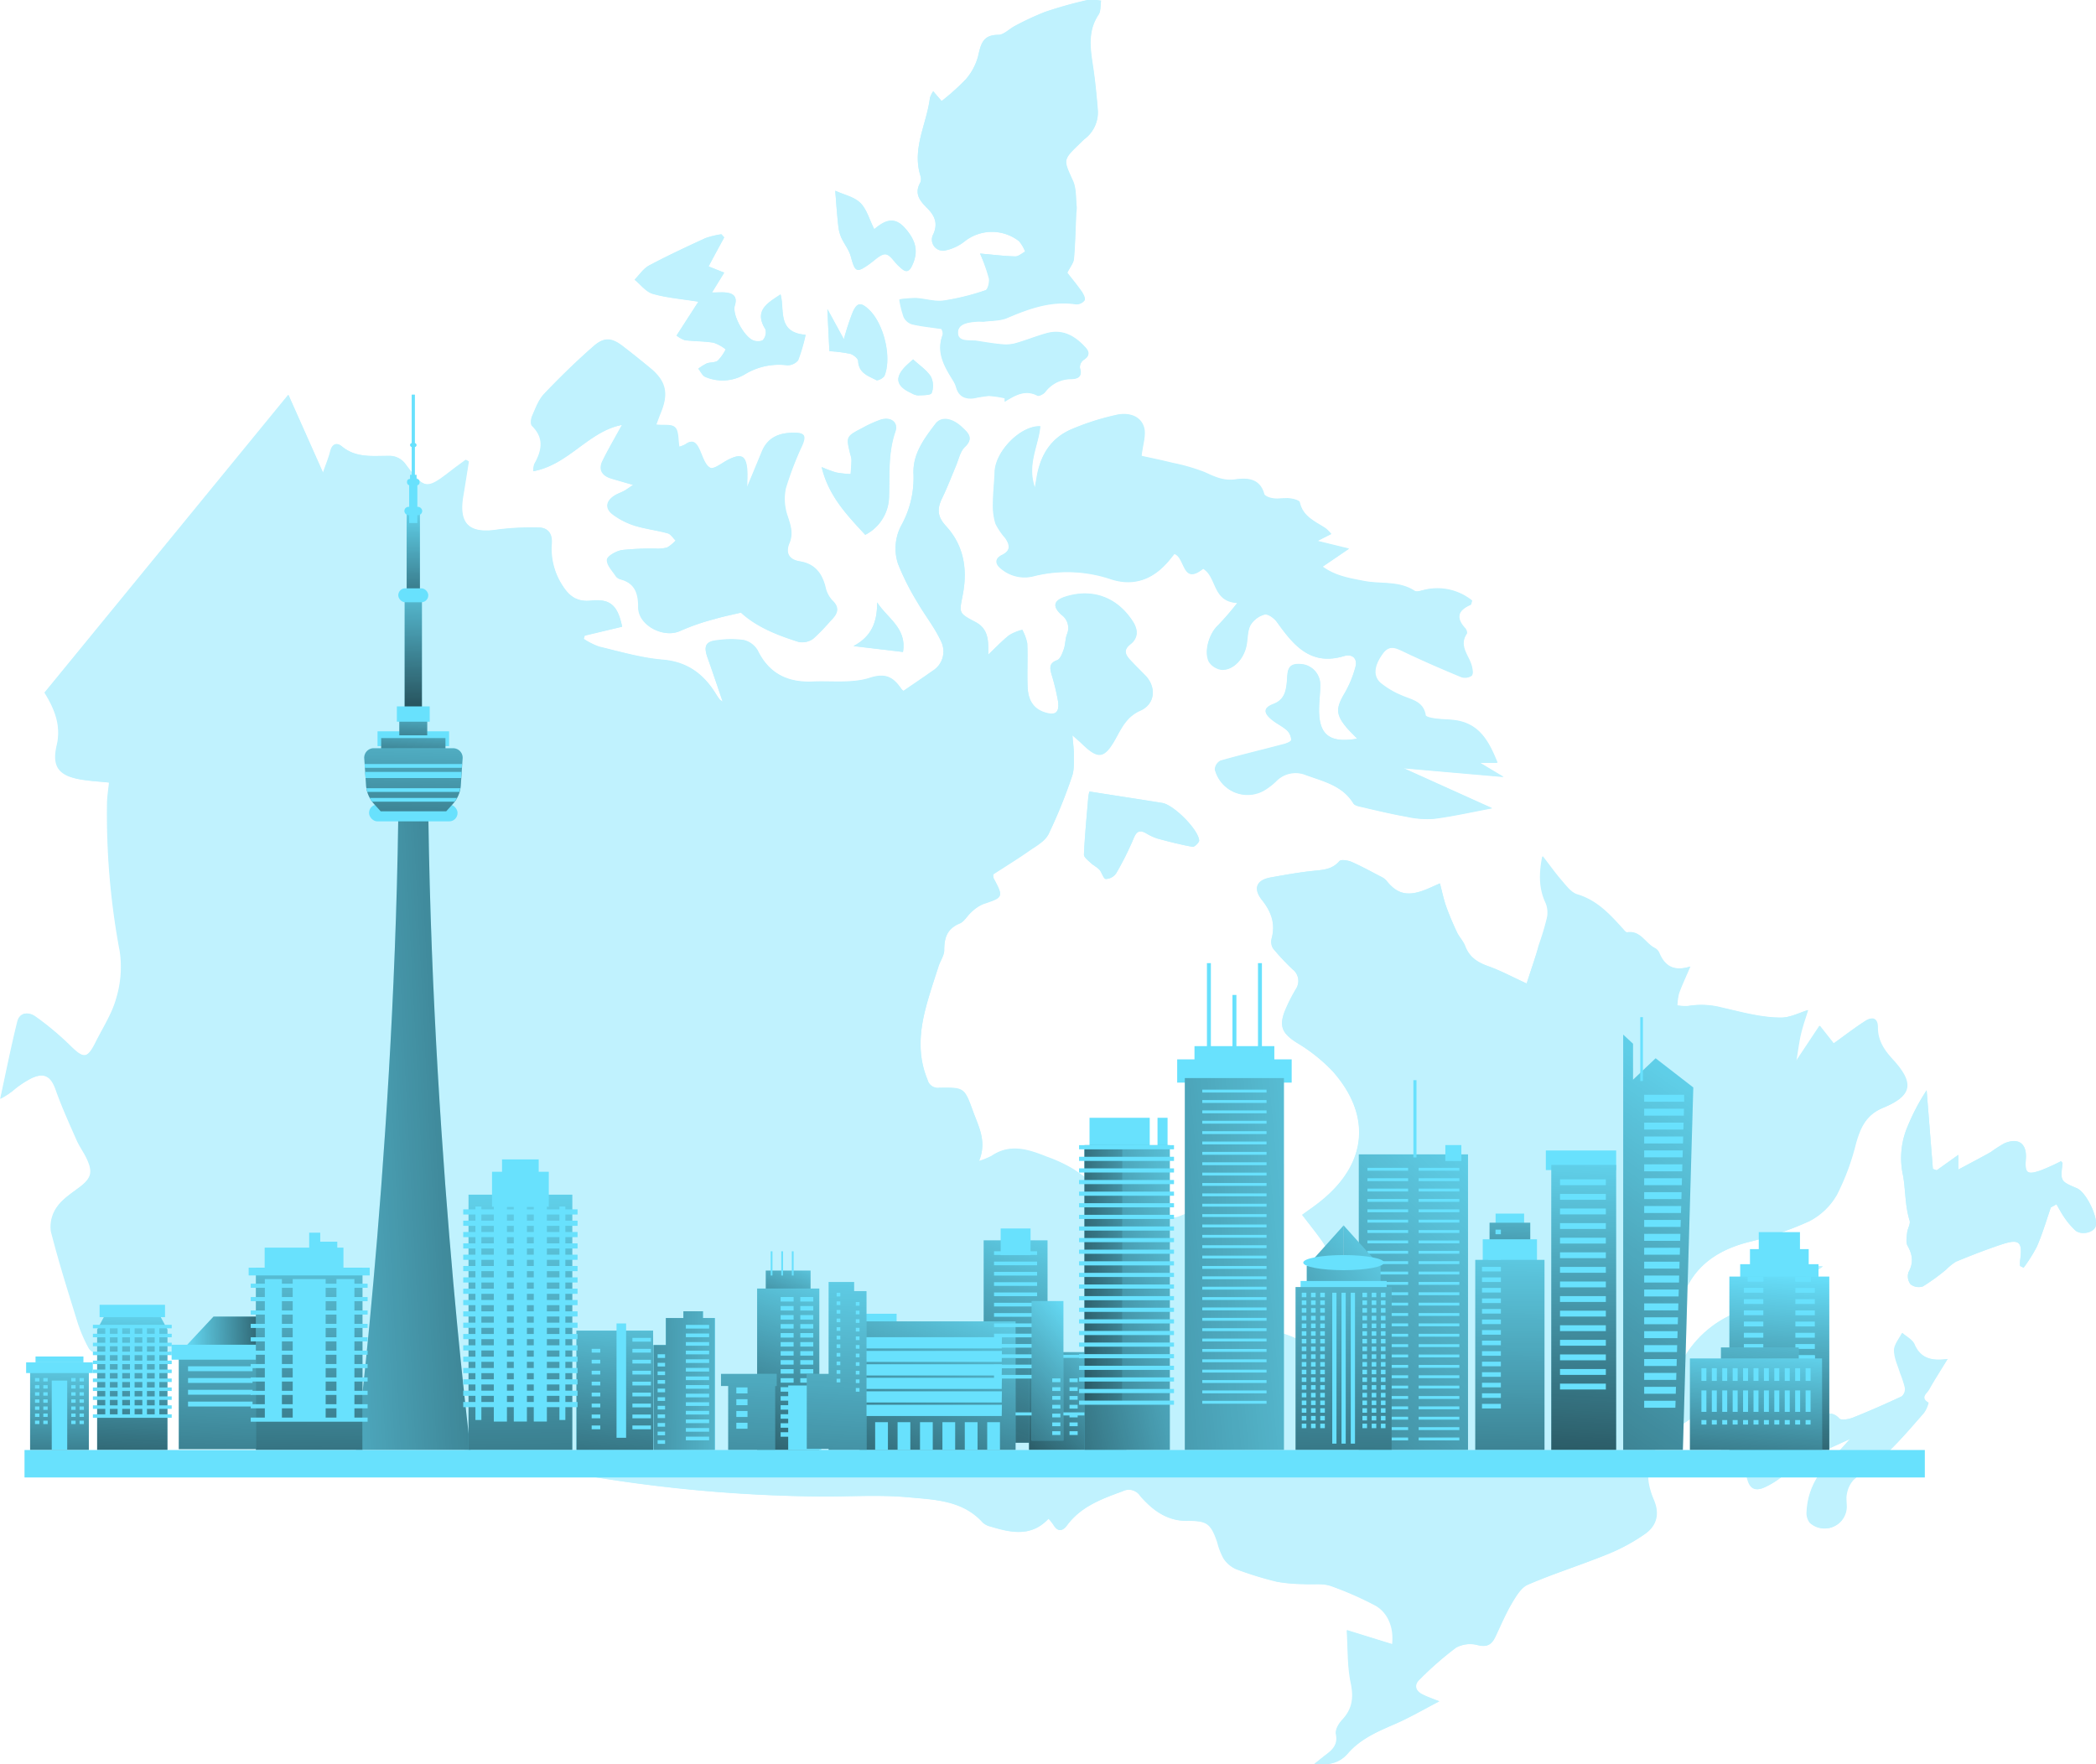<svg id="Layer_1" data-name="Layer 1" xmlns="http://www.w3.org/2000/svg" xmlns:xlink="http://www.w3.org/1999/xlink" viewBox="0 0 479.62 403.73"><defs><linearGradient id="linear-gradient" x1="78.75" y1="256.32" x2="262.72" y2="246.78" gradientUnits="userSpaceOnUse"><stop offset="0" stop-color="#010101" stop-opacity="0"/><stop offset="0.95" stop-color="#010101"/></linearGradient><linearGradient id="linear-gradient-2" x1="95.05" y1="161.46" x2="93.66" y2="188.1" xlink:href="#linear-gradient"/><linearGradient id="linear-gradient-3" x1="94.91" y1="157.85" x2="93.82" y2="184.98" xlink:href="#linear-gradient"/><linearGradient id="linear-gradient-4" x1="94.98" y1="127.02" x2="93.92" y2="184.68" xlink:href="#linear-gradient"/><linearGradient id="linear-gradient-5" x1="94.68" y1="113.89" x2="94.28" y2="163.33" xlink:href="#linear-gradient"/><linearGradient id="linear-gradient-6" x1="140.67" y1="153.22" x2="138.82" y2="238.85" xlink:href="#linear-gradient"/><linearGradient id="linear-gradient-7" x1="52.72" y1="281.04" x2="47.55" y2="407.89" xlink:href="#linear-gradient"/><linearGradient id="linear-gradient-8" x1="41.69" y1="305.22" x2="75.48" y2="304.42" xlink:href="#linear-gradient"/><linearGradient id="linear-gradient-9" x1="31.22" y1="295.88" x2="28.17" y2="367.06" xlink:href="#linear-gradient"/><linearGradient id="linear-gradient-10" x1="408.76" y1="290.73" x2="402.93" y2="368.13" xlink:href="#linear-gradient"/><linearGradient id="linear-gradient-11" x1="346.73" y1="265.69" x2="344.08" y2="331.17" xlink:href="#linear-gradient"/><linearGradient id="linear-gradient-12" x1="345.8" y1="272" x2="344.61" y2="423.5" xlink:href="#linear-gradient"/><linearGradient id="linear-gradient-13" x1="408.59" y1="240.51" x2="269.69" y2="440.91" xlink:href="#linear-gradient"/><linearGradient id="linear-gradient-14" x1="364.51" y1="256.9" x2="357.88" y2="389.44" xlink:href="#linear-gradient"/><linearGradient id="linear-gradient-15" x1="404.47" y1="292.86" x2="395.99" y2="375.03" xlink:href="#linear-gradient"/><linearGradient id="linear-gradient-16" x1="403.27" y1="304.91" x2="397.44" y2="370.65" xlink:href="#linear-gradient"/><linearGradient id="linear-gradient-17" x1="403.68" y1="292.78" x2="395.2" y2="374.95" xlink:href="#linear-gradient"/><linearGradient id="linear-gradient-18" x1="14.09" y1="306.76" x2="12.24" y2="368.39" xlink:href="#linear-gradient"/><linearGradient id="linear-gradient-19" x1="331.58" y1="284.73" x2="110.9" y2="305.01" xlink:href="#linear-gradient"/><linearGradient id="linear-gradient-20" x1="244.86" y1="275.61" x2="203.78" y2="378.99" xlink:href="#linear-gradient"/><linearGradient id="linear-gradient-21" x1="261.2" y1="306.09" x2="215.6" y2="351.42" xlink:href="#linear-gradient"/><linearGradient id="linear-gradient-22" x1="224.2" y1="290.31" x2="190.8" y2="382.83" xlink:href="#linear-gradient"/><linearGradient id="linear-gradient-23" x1="183.95" y1="284.6" x2="168.44" y2="321.84" xlink:href="#linear-gradient"/><linearGradient id="linear-gradient-24" x1="189.96" y1="285.55" x2="160.27" y2="371.44" xlink:href="#linear-gradient"/><linearGradient id="linear-gradient-25" x1="193.35" y1="278.94" x2="186.45" y2="438.79" xlink:href="#linear-gradient"/><linearGradient id="linear-gradient-26" x1="173.11" y1="278.07" x2="166.22" y2="437.91" xlink:href="#linear-gradient"/><linearGradient id="linear-gradient-27" x1="71.23" y1="270.88" x2="69.64" y2="403.69" xlink:href="#linear-gradient"/><linearGradient id="linear-gradient-28" x1="183.44" y1="315.71" x2="79" y2="316.64" xlink:href="#linear-gradient"/><linearGradient id="linear-gradient-29" x1="143.33" y1="289.94" x2="134.59" y2="382.99" xlink:href="#linear-gradient"/><linearGradient id="linear-gradient-30" x1="118.69" y1="261.47" x2="120.28" y2="430.26" xlink:href="#linear-gradient"/><linearGradient id="linear-gradient-31" x1="360.06" y1="260.82" x2="190.67" y2="432.59" xlink:href="#linear-gradient"/><linearGradient id="linear-gradient-32" x1="324.81" y1="278.15" x2="229.98" y2="353.69" xlink:href="#linear-gradient"/><linearGradient id="linear-gradient-33" x1="321.25" y1="273.67" x2="226.42" y2="349.22" xlink:href="#linear-gradient"/><linearGradient id="linear-gradient-34" x1="322.65" y1="275.43" x2="227.82" y2="350.98" xlink:href="#linear-gradient"/><linearGradient id="linear-gradient-35" x1="309.36" y1="264.48" x2="303.39" y2="417.56" xlink:href="#linear-gradient"/><linearGradient id="linear-gradient-36" x1="250.99" y1="302.94" x2="202.09" y2="349.46" xlink:href="#linear-gradient"/><linearGradient id="linear-gradient-37" x1="288.83" y1="290.4" x2="185.05" y2="312.27" xlink:href="#linear-gradient"/><linearGradient id="linear-gradient-38" x1="277.38" y1="289.48" x2="221.97" y2="295.04" xlink:href="#linear-gradient"/></defs><title>Canada</title><g id="_1fygIm" data-name="1fygIm" opacity="0.42"><path d="M188,144.29c-1-4.91-2.75-6.46-7.18-6-3,.32-4.84-.88-6.39-3.26a15.4,15.4,0,0,1-2.61-9.84c.16-2.25-.78-3.67-3.15-3.63a63,63,0,0,0-9.23.48c-6.39,1-9-1.32-7.89-7.62.45-2.65.86-5.3,1.29-8l-.65-.35c-1.1.82-2.22,1.61-3.31,2.46-5.66,4.39-6.1,4.39-10.41-1.36a4.52,4.52,0,0,0-4-2c-3.67,0-7.45.5-10.65-2.18-1.24-1-2.24-.48-2.65,1.19-.37,1.5-1,2.94-1.65,4.87l-7.94-17.84L55.8,159.37c2.36,3.81,3.85,7.59,2.82,12-1.13,4.79.3,6.94,5.21,7.84,2.24.41,4.54.51,6.74.75-.16,1.67-.43,3.24-.45,4.82a169.94,169.94,0,0,0,2.93,33.89,24.67,24.67,0,0,1-.83,10.67c-.94,3.45-3,6.6-4.63,9.85-2,4.05-2.87,4.06-6,.95a67.65,67.65,0,0,0-7.91-6.62c-1.48-1.07-3.54-1.09-4.1,1.14-1.45,5.85-2.62,11.77-3.91,17.66a17.42,17.42,0,0,0,3.52-2.4,22.08,22.08,0,0,1,3.57-2.29c3-1.41,4.53-.44,5.61,2.64,1.38,3.89,3.1,7.67,4.77,11.46.67,1.53,1.71,2.91,2.4,4.44,1.38,3,.91,4.37-1.72,6.37-1.83,1.39-3.9,2.69-5.16,4.52a7.81,7.81,0,0,0-1.39,5.57c1.77,7,4,14,6.13,20.9a34.64,34.64,0,0,0,2.39,5.61c.73,1.39,1.71,1.53,2.93.24,3.74-3.95,5.59-4.21,10.51-1.82,3.43,1.67,6.75,3.65,10.33,4.89,15.49,5.39,30.93,10.95,46.61,15.72a338.62,338.62,0,0,0,97.78,15.16c6.47,0,13-.42,19.4.17,6.05.56,12.53.65,17.16,5.81a4.15,4.15,0,0,0,1.89.93c4.61,1.39,9.19,2.38,13.12-1.85a11.32,11.32,0,0,1,1.12,1.39c1,1.67,2.05,1.55,3.08.16,3.2-4.33,7.94-6.05,12.72-7.8a3.14,3.14,0,0,1,4.09,1.08c2.79,3.21,6.1,5.71,10.68,5.68s5.43.54,6.94,4.86a15.75,15.75,0,0,0,1.42,3.71,6.63,6.63,0,0,0,2.88,2.48,78.93,78.93,0,0,0,9.39,2.89,36.3,36.3,0,0,0,6,.53c2.09.14,4.32-.22,6.23.41a76.6,76.6,0,0,1,10,4.36c3,1.52,4.58,5,4.11,9l-10.39-3.22c.28,4.3.12,8.23.91,12,.72,3.38.41,6-2,8.55-.78.82-1.58,2.26-1.39,3.22.48,2.31-.66,3.5-2.22,4.67-.79.59-1.55,1.23-2.71,2.14,3.39.43,5.77-.25,7.59-2.36,3-3.42,6.95-5.07,10.95-6.81,3.32-1.45,6.48-3.3,10-5.13-1.71-.7-2.9-1.08-4-1.65-1.49-.79-1.82-2.09-.59-3.26a76.77,76.77,0,0,1,8.39-7.35,6.79,6.79,0,0,1,5-.61c2.14.55,3.17-.11,4-1.85,1.22-2.57,2.32-5.2,3.75-7.64,1-1.64,2.14-3.65,3.72-4.33,5.92-2.55,12.1-4.48,18.08-6.91a43,43,0,0,0,8.76-4.73c2.57-1.84,3.34-4.49,1.95-7.76-.87-2-1.59-4.57-1.16-6.63.74-3.6,2.42-7,3.69-10.44,1.08.14,2.11.58,2.91.31a16.13,16.13,0,0,0,3.13-1.93c3.82-2.37,6-1.25,6.39,3.19a33.87,33.87,0,0,0,1,6.28c.26.86,1.56,2.1,2.27,2,2.19-.23,2.81.94,3.28,2.62.64,2.26,2,2.63,4.07,1.63a18.26,18.26,0,0,0,7.67-6.75,52.59,52.59,0,0,1,4.7-5.58l.52.48c-.15,1.16-.29,2.33-.51,4.06l7-3.19c-2.2,2.47-4.21,4.59-6.08,6.84a16.29,16.29,0,0,0-3.83,9.74,3.63,3.63,0,0,0,.74,2.62,5,5,0,0,0,8.28-2.88c.21-1.21-.18-2.53.09-3.71a6.39,6.39,0,0,1,1.57-3.27c2.44-2.16,5.3-3.85,7.64-6.09,3-2.85,5.67-6,8.4-9.13a6.51,6.51,0,0,0,1.1-2.41c-2-1.12-.35-2.12.13-3,1.16-2.12,2.48-4.14,4.24-7-4,.56-6.28-.33-7.58-3.35-.46-1.07-1.84-1.75-2.8-2.61-.65,1.32-1.82,2.64-1.81,3.95,0,1.79.89,3.58,1.43,5.35a22.35,22.35,0,0,1,1.06,3.28,2.25,2.25,0,0,1-.73,1.91c-3.68,1.72-7.4,3.36-11.18,4.87-1,.39-2.74.7-3.19.2-1.53-1.74-3.19-1-4.9-.93-1,0-2.56-.26-2.87-.89-1.25-2.59-2.46-4.89-6.22-3.89.51-3.22,1-6.06,1.53-9.64-2.12,1.42-4,2.15-5.1,3.51-2.34,2.86-5.12,2.66-8.59,2,1.69-1.61,3.16-3,4.61-4.39a63.66,63.66,0,0,0,5.64-5.62c2.22-2.77,1-5.28-2.56-5.37a12.67,12.67,0,0,0-4.89.95,24.24,24.24,0,0,0-11.58,9.49c-3.88,6.12-7.25,12.58-10.81,18.9-.47.82-.81,1.7-1.21,2.55-.53-9.33-.06-18.21,8.06-24.52a5.25,5.25,0,0,0,1.77-3.36c.82-10.31,6.16-16.5,16.23-19.11a78.48,78.48,0,0,0,14-4.78,15.34,15.34,0,0,0,6.35-6.07,54.41,54.41,0,0,0,4.31-11.63c1-3.68,2.35-6.65,6.25-8.26,6.7-2.77,7.18-5.64,2.18-11.09-1.93-2.1-3.42-4.3-3.4-7.27,0-2.1-1.16-2.57-2.73-1.58-2.5,1.59-4.84,3.42-7.35,5.21l-3.2-4.06-5.39,8.11c.45-2.63.66-4.48,1.09-6.27.47-2,1.15-3.85,1.63-5.42-1.89.56-4,1.71-6.14,1.72-4.64,0-9.22-1.31-13.66-2.31a18.31,18.31,0,0,0-7.59-.35,10.86,10.86,0,0,1-2.53-.13,13,13,0,0,1,.38-2.75c.67-1.85,1.52-3.64,2.59-6.14-4,1.24-5.94-.3-7.14-3.21a2.44,2.44,0,0,0-1.11-1.09c-2.09-1.13-3.18-4-6.21-3.53-.27,0-.68-.52-1-.84-3-3.27-5.9-6.5-10.42-7.84-1.36-.41-2.47-1.92-3.5-3.1-1.47-1.68-2.76-3.51-4.4-5.63-.81,4.13-.77,7.48.82,10.79a5.82,5.82,0,0,1,.18,3.54,62.09,62.09,0,0,1-1.84,6.06C397,220,396,222.69,395,225.94c-3.17-1.46-6-3-8.9-4-2.42-.87-4.22-2.07-5.16-4.54-.43-1.14-1.37-2.08-1.89-3.19-.91-1.94-1.76-3.91-2.48-5.93-.58-1.64-.92-3.36-1.42-5.25-1.53.66-2.7,1.25-3.93,1.68-3.72,1.31-6,.61-8.33-2.33a3.82,3.82,0,0,0-1.28-.91c-2.19-1.14-4.36-2.35-6.61-3.33-.86-.37-2.47-.65-2.84-.21-1.66,1.94-3.77,2-6,2.24-3.26.34-6.49.92-9.72,1.5s-4.12,2.55-2,5.18,3.09,5.3,2.25,8.63a3.12,3.12,0,0,0,.24,2.39,51.46,51.46,0,0,0,4.51,4.83,3.34,3.34,0,0,1,.75,4.52,39.23,39.23,0,0,0-2.61,5.23c-1.29,3.44-.35,5,2.75,7a38.86,38.86,0,0,1,8.27,6.56c9,10.13,7.9,21.13-2.59,29.63-1.41,1.15-2.93,2.17-4.38,3.24,1.53,2,3,3.8,4.31,5.65,1.47,2,2.4,4.12,1.55,6.71-.65,1.95.45,3,2.16,3.6,2.28.79,3.66,2.17,3.13,4.77-.38,1.85-.72,3.71-1.21,5.52-.73,2.69-1.59,5.34-2.43,8.11a5.78,5.78,0,0,1-1.1-.63,26.51,26.51,0,0,0-13.05-7.22c-3.12-.68-5.88-6-5.05-9.32a5.5,5.5,0,0,0-2.11-6.3,5.75,5.75,0,0,1-2.21-5.59c.36-3.75-.85-5.64-4.45-6.48-1.7-.4-3.7.36-5.53.72-1.25.24-2.57,1.2-3.66,1-3.79-.83-7.51-2-11.22-3.13a11.71,11.71,0,0,1-3.15-1.77c-2.82-2-5.5-4.29-8.42-6.18a33.92,33.92,0,0,0-6-2.79c-4.16-1.65-8.35-3.1-12.63-.21a17.29,17.29,0,0,1-2.9,1.18c1.86-4.44-.06-7.82-1.32-11.28-2-5.51-2-5.56-7.76-5.48a2.43,2.43,0,0,1-2.69-1.85c-2.29-5.55-1.83-11.13-.34-16.71.83-3.14,1.89-6.22,2.88-9.32.4-1.23,1.29-2.43,1.28-3.63,0-2.85.68-4.94,3.56-6.13,1.05-.44,1.71-1.76,2.64-2.57a8.87,8.87,0,0,1,2.71-1.86c4.64-1.55,4.69-1.57,2.37-5.92a3.75,3.75,0,0,1-.07-.88c2.63-1.71,5.47-3.45,8.19-5.35,1.62-1.13,3.66-2.22,4.47-3.85a115.53,115.53,0,0,0,5.38-13.25c.55-1.55.37-3.38.4-5.09,0-1.16-.16-2.33-.32-4.28,1.18,1,1.7,1.47,2.18,1.94,3.7,3.61,5.13,3.42,7.63-1l.77-1.41c1.21-2.16,2.47-4.07,5-5.19,3.35-1.47,3.7-5.31,1.11-8-1.17-1.22-2.39-2.38-3.52-3.62s-1.47-2.32.13-3.57,1.81-3.11.64-5c-3.51-5.61-9.19-7.79-15.4-5.89-2.85.87-3.25,2.24-1,4.21a3.69,3.69,0,0,1,1.19,4.48c-.38,1.07-.32,2.3-.7,3.37s-.82,2.27-1.56,2.54c-1.86.67-1.62,1.78-1.26,3.16a51.48,51.48,0,0,1,1.5,6.18c.37,2.71-.65,3.41-3.24,2.52-2.79-1-3.63-3.27-3.73-5.88-.12-3.28.07-6.58-.07-9.85a10.9,10.9,0,0,0-1.14-3.1,11,11,0,0,0-3,1.23c-1.68,1.33-3.16,2.91-4.78,4.45,0-2.91.22-5.8-2.94-7.46-4-2.08-3.69-2.1-2.88-6.36,1.08-5.68.27-11.09-3.84-15.58-2-2.17-2.14-3.93-.85-6.52,1.17-2.37,2.08-4.88,3.12-7.31.63-1.46,1-3.26,2-4.27,2.2-2.07.72-3.29-.63-4.56-2.28-2.13-4.77-2.5-6.09-.74-2.56,3.39-5.19,6.85-5,11.47A22.45,22.45,0,0,1,252,120.85a11.19,11.19,0,0,0-.87,9,57.88,57.88,0,0,0,4.49,8.89c1.74,3.05,4,5.83,5.43,9a5.22,5.22,0,0,1-2,6.61c-2.07,1.46-4.17,2.87-6.61,4.55.25.15-.24,0-.47-.32-1.82-2.59-3.45-3.86-7.28-2.62-4.05,1.31-8.73.67-13.14.86-5.67.24-9.95-1.83-12.53-7.15a5.1,5.1,0,0,0-3.16-2.35,21.53,21.53,0,0,0-5.84,0c-2.91.24-3.45,1.27-2.45,4.07,1.14,3.2,2.21,6.43,3.44,10a5.38,5.38,0,0,1-.65-.44,13,13,0,0,1-.75-1.08c-2.82-4.66-6.53-7.57-12.32-8.06-4.91-.41-9.75-1.83-14.58-3a16.22,16.22,0,0,1-3.5-1.77l.23-.77ZM356.2,169.91c-6.4,1.08-8.83-.94-8.73-7,0-1.77.29-3.55.27-5.32A4.72,4.72,0,0,0,343,152.8c-3-.17-2.72,2-2.9,4-.2,2.16-.56,4.17-3.05,5.12-2.3.87-2.39,2-.44,3.59,1.09.9,2.43,1.5,3.48,2.44a3.29,3.29,0,0,1,1,2.22c0,.38-1.19.86-1.9,1-4.76,1.26-9.55,2.4-14.28,3.74a2.46,2.46,0,0,0-1.3,2,7.69,7.69,0,0,0,11.19,4.83,15.41,15.41,0,0,0,2.75-2.08,6.17,6.17,0,0,1,6.63-1.58c4.06,1.52,8.55,2.41,11.11,6.58.32.53,1.36.7,2.11.87,3.36.78,6.71,1.59,10.1,2.18a21,21,0,0,0,6.3.46c4.25-.54,8.43-1.5,13.24-2.4l-20.3-9.16,22.92,2-5.41-3.24h4.09c-1.79-4.38-3.74-8.36-8.65-9.52-1.79-.42-3.69-.32-5.52-.57-.81-.1-2.21-.37-2.27-.74-.54-3.28-3.32-3.56-5.61-4.6a19.15,19.15,0,0,1-4.74-2.83c-1.81-1.62-1.39-4.06.56-6.72,1.53-2.09,3-1.31,4.85-.44,4.31,2.06,8.7,4,13.11,5.79a2.64,2.64,0,0,0,2.38-.3c.39-.45.16-1.63-.07-2.4-.7-2.34-2.93-4.42-1.07-7.18.15-.23-.07-.92-.34-1.21-2.23-2.42-1.68-4.15,1.22-5.41.16-.07.18-.47.34-.94a12.65,12.65,0,0,0-10.64-2.54c-.85.16-2,.65-2.54.29-3.59-2.34-7.73-1.5-11.57-2.25-3.2-.63-6.51-1.12-9.46-3.28l6.05-4.12-7.23-1.77,3.15-1.59a9.46,9.46,0,0,0-1.2-1.23c-2.37-1.62-5.27-2.63-6-6-.11-.47-1.49-.83-2.31-.91-1.23-.13-2.5.16-3.72,0-.76-.09-2-.5-2.11-1-1-3.62-3.94-3.72-6.64-3.34s-4.75-.63-7-1.66a43.86,43.86,0,0,0-7.23-2.1c-2.61-.65-5.26-1.19-7.2-1.62.28-2.62,1.08-4.76.57-6.51-.83-2.8-3.7-3.42-6.18-2.91a57.83,57.83,0,0,0-10.32,3.27c-4.74,2-7.16,5.89-8,10.85-.11.62-.22,1.24-.46,2.62-1.88-5.42.84-9.66,1.22-14.11-4.48-.2-10.23,5.68-10.39,10.37-.09,2.46-.38,4.92-.39,7.39a13.65,13.65,0,0,0,.59,4.51,15.52,15.52,0,0,0,2.23,3.29c1.07,1.56,1.27,2.87-.79,3.88-1.73.84-1.48,2.08-.18,3.12a8.34,8.34,0,0,0,7.5,1.71,31.41,31.41,0,0,1,17.58.67c4.89,1.59,9.09.34,12.58-3.38.72-.76,1.35-1.61,2-2.38,2.5.75,1.77,7.3,6.59,3.38,3.19,1.91,2.07,7.52,7.8,7.83a60.73,60.73,0,0,1-4.49,5.2c-1.89,1.74-3.26,5.86-2,8.26a4.13,4.13,0,0,0,3,1.85c2.62.08,5-2.49,5.57-5.57.3-1.56.21-3.32.93-4.65A5.56,5.56,0,0,1,335,141.5c.78-.18,2.21.86,2.82,1.72,3.79,5.3,7.69,10.11,15.37,7.78,1.88-.56,3.11.56,2.6,2.47a24.3,24.3,0,0,1-2.51,6.08c-2,3.36-2,4.87.49,7.83C354.48,168.18,355.25,168.92,356.2,169.91Zm-86.3-111A41.51,41.51,0,0,1,272,64.41c.21.88-.23,2.66-.77,2.84a54.88,54.88,0,0,1-9.65,2.39c-2.05.28-4.22-.46-6.34-.58a29.26,29.26,0,0,0-3.72.29,23.12,23.12,0,0,0,1,4A3.19,3.19,0,0,0,254.35,75c2.07.5,4.22.7,6.78,1.08,0,.09.43.85.24,1.38-1.51,4.09.49,7.3,2.47,10.54a6.11,6.11,0,0,1,.64,1.46c.61,2.1,2.1,2.74,4.09,2.48a29.09,29.09,0,0,1,3.41-.54,23.82,23.82,0,0,1,3.61.53l0,.79c2.33-1.4,4.61-2.86,7.46-1.39.38.19,1.41-.32,1.78-.78a7.43,7.43,0,0,1,6-3c1.57,0,2.56-.57,1.95-2.51a2.1,2.1,0,0,1,.83-1.84c1.61-1,1.26-2,.28-3-2.37-2.55-5.17-4.1-8.77-3.09-2.3.64-4.53,1.54-6.82,2.21a8.51,8.51,0,0,1-3.05.35c-2-.16-4-.5-6-.81-1.65-.27-4.33.37-4.39-1.82s2.55-2.48,4.5-2.65c.53,0,1.08.08,1.6,0,1.75-.23,3.65-.15,5.21-.83,5-2.17,10.06-4,15.68-3.13a2.27,2.27,0,0,0,2-.88c.21-.52-.31-1.48-.73-2.08-1.1-1.57-2.32-3-3.23-4.21.68-1.37,1.44-2.25,1.52-3.19.3-3.46.36-6.95.52-10.42a8.5,8.5,0,0,0,.11-1.32c-.23-2-.05-4.29-.85-6.08-2.2-4.86-2.37-4.78,1.55-8.55.38-.37.75-.76,1.16-1.1a7.59,7.59,0,0,0,2.95-6.79c-.26-3.09-.56-6.18-1-9.24-.63-4.23-1.45-8.4,1.18-12.36.56-.83.41-2.13.58-3.21a12.4,12.4,0,0,0-3.32-.1,96.22,96.22,0,0,0-9.46,2.68,63.37,63.37,0,0,0-6.85,3.18c-1.33.67-2.61,2.09-3.89,2.08-3.62,0-4,2.25-4.61,4.9A13.21,13.21,0,0,1,266.67,19,51.52,51.52,0,0,1,261.11,24l-1.93-2.21a6.13,6.13,0,0,0-.75,1.5c-.72,6-4.18,11.59-2.15,17.9a2.17,2.17,0,0,1-.09,1.57c-1.37,2.49-.05,4.13,1.62,5.77s2.53,3.45,1.38,6a2.53,2.53,0,0,0,2.92,3.64A10.58,10.58,0,0,0,266.53,56a10.07,10.07,0,0,1,12.3.09,8.61,8.61,0,0,1,1.39,2.37c-.75.39-1.51,1.12-2.25,1.1C275.46,59.49,273,59.17,269.9,58.9ZM167.66,108.71c8.13-1.49,12.69-9.18,20.37-10.61-1.53,2.8-3.1,5.46-4.45,8.21-1,2-.12,3.42,2,4.07,1.48.46,3,.87,5,1.45-1,.65-1.53,1.06-2.11,1.38s-1.48.62-2.15,1.05c-1.94,1.23-2.23,2.92-.44,4.31a16.83,16.83,0,0,0,5.13,2.62c2.44.77,5,1,7.51,1.73.69.19,1.19,1.07,1.78,1.63a8.21,8.21,0,0,1-1.94,1.59,8,8,0,0,1-2.62.26,63.55,63.55,0,0,0-7.7.33c-1.3.21-3.36,1.34-3.44,2.2-.11,1.23,1.26,2.61,2.08,3.87a2.12,2.12,0,0,0,1.13.67c3.27.92,4,3.28,3.95,6.35,0,4.16,5.86,7.23,9.66,5.39a50.6,50.6,0,0,1,7.69-2.66c2-.6,4-1,6.15-1.5,3.65,3.36,8.37,5.18,13.19,6.71a4.25,4.25,0,0,0,3.3-.71,44,44,0,0,0,3.88-4c1.59-1.55,2.46-3,.4-4.89a6.61,6.61,0,0,1-1.5-3.07c-.81-3.1-2.44-5.2-5.81-5.76-2.38-.38-3.42-1.8-2.4-4.21.9-2.14.28-4-.42-6.14a11.84,11.84,0,0,1-.43-6.34,73.93,73.93,0,0,1,3.8-9.9c.87-2.07.57-2.8-1.67-2.84-3.32-.07-6.15.86-7.55,4.26-1.12,2.72-2.25,5.43-3.4,8.19,0-1.44.1-2.77,0-4.08-.28-3.12-1.34-3.67-4.17-2.29-1.47.72-3.44,2.37-4.3,1.92-1.26-.67-1.77-2.82-2.53-4.37s-1.58-2.13-3.11-1a6.66,6.66,0,0,1-1.43.57c-.29-1.63-.09-3.53-.94-4.41s-2.68-.46-4.33-.65c.38-1,.69-1.92,1.06-2.8,1.79-4.38,1.15-7.19-2.43-10.14-2.06-1.69-4.13-3.36-6.26-5-2.58-2-4.3-2.16-6.71,0-3.92,3.44-7.68,7.1-11.28,10.89-1.29,1.36-2,3.34-2.76,5.11-.29.64-.39,1.86,0,2.23,2.88,2.82,2.21,5.71.51,8.73A5.28,5.28,0,0,0,167.66,108.71ZM514.92,277.18l1.3-.74c.62,1.06,1.18,2.16,1.89,3.15a17.23,17.23,0,0,0,2.42,2.82c1.35,1.21,4.31.54,4.67-1,.53-2.19-2.23-7.75-4.27-8.62-3.83-1.63-3.82-1.63-3.32-5.73,0-.12-.18-.26-.35-.48a48.44,48.44,0,0,1-4.76,2.15c-3,1-3.54.57-3.29-2.63.28-3.53-1.65-5-4.93-3.6a33.67,33.67,0,0,0-3.11,2c-2.3,1.29-4.65,2.5-7.41,4v-3.37l-4.94,3.53-.88-.31q-.72-9-1.43-18a48.84,48.84,0,0,0-4.79,9.38,18.42,18.42,0,0,0-.61,10.12c.6,3.37.44,6.91,1.5,10.3.25.79-.47,1.84-.56,2.79s-.34,2.23.1,3c1.13,2,1.41,3.86.23,6a3,3,0,0,0,.46,2.82,3.06,3.06,0,0,0,2.84.46,47.22,47.22,0,0,0,5.33-3.87,11.58,11.58,0,0,1,2.24-1.79c3.42-1.4,6.87-2.76,10.38-3.92,4.13-1.37,4.88-.63,4.26,3.72a7.87,7.87,0,0,0,0,1.19l.81.41a35.11,35.11,0,0,0,3.07-4.9C513,283.19,513.88,280.15,514.92,277.18Zm-303.57-222-.62-.71a19.32,19.32,0,0,0-3.69.9c-4.31,2-8.61,4-12.79,6.21-1.33.71-2.26,2.16-3.37,3.27,1.38,1.12,2.59,2.78,4.15,3.24,3.14.91,6.47,1.16,10.45,1.8l-5,7.75a6.66,6.66,0,0,0,1.93,1.07c2.18.26,4.4.21,6.56.57a9.31,9.31,0,0,1,2.76,1.52,10.39,10.39,0,0,1-1.82,2.58c-.61.49-1.71.33-2.52.64a11.14,11.14,0,0,0-1.92,1.2c.52.65.91,1.6,1.58,1.88a10,10,0,0,0,9-.55,15,15,0,0,1,9.67-2.09,3.07,3.07,0,0,0,2.58-1.14A40,40,0,0,0,230,77.52c-6.6-.54-4.73-5.72-5.73-9.24-3,2-6.15,3.7-3.45,8a2.71,2.71,0,0,1-.54,2.39c-.33.39-1.49.4-2.14.17-2.14-.75-5-5.93-4.34-8s-.31-2.82-2.11-3c-.92-.09-1.86,0-3.12,0l2.8-4.55-3.57-1.42C209.06,59.42,210.21,57.32,211.35,55.22ZM294.93,182a8.12,8.12,0,0,0-.26,1.26c-.38,4.39-.81,8.78-1,13.17,0,.61.93,1.32,1.53,1.89s1.44,1,2,1.57.91,2.07,1.47,2.13a3,3,0,0,0,2.37-1.29,69.83,69.83,0,0,0,4-8c.63-1.5,1.25-2,2.73-1.24a13.16,13.16,0,0,0,2.63,1.25c2.69.74,5.4,1.42,8.13,1.92.43.08,1.52-1,1.5-1.44-.14-2.49-5.82-8.18-8.44-8.6C306.14,183.75,300.66,182.92,294.93,182Zm-51.29-58.76a10,10,0,0,0,5.41-8.78c.17-5-.25-9.94,1.44-14.84.76-2.19-1.06-3.46-3.38-2.72A27.44,27.44,0,0,0,243,98.77c-3.79,2-3.78,2-2.83,6a6,6,0,0,1,.29,1.29c0,1.09-.12,2.19-.19,3.29A25.94,25.94,0,0,1,237,109a28,28,0,0,1-3.32-1.24C235.24,114.4,239.47,118.76,243.64,123.27Zm-6.87-78.75c.25,3.12.41,5.55.67,8a8.93,8.93,0,0,0,.68,2.7c.65,1.47,1.76,2.79,2.17,4.3,1,3.71,1.32,3.9,4.41,1.67,1.14-.82,2.4-2.19,3.53-2.12s2,1.74,3,2.66,2,2.14,3.06,0c1.59-3.3.93-5.83-1.61-8.69-2.32-2.6-4.43-1.89-7,.29-1.12-2.23-1.71-4.55-3.17-6S238.8,45.46,236.77,44.52Zm-1.34,36.73a32.87,32.87,0,0,1,4.78.63c.73.21,1.8,1.07,1.82,1.68.13,2.74,2.32,3.39,4.14,4.33.38.19,1.67-.5,1.89-1,1.72-4.26-.18-12-3.61-15.18-1.79-1.68-2.66-1.6-3.69.69a61.94,61.94,0,0,0-2,6.14L235,71.61C235.13,75.27,235.28,78.17,235.43,81.25Zm16.84,68.83c.92-5.51-3.66-7.75-5.91-11.35,0,4.15-1,7.67-5.42,10ZM462.76,290.67c-5.73-.38-11.44-3.81-16.79,1.2C451.78,293.88,457.32,294.68,462.76,290.67ZM254.58,83.11c-.73.67-1.13,1-1.51,1.38-2.81,2.7-2.45,4.76,1.12,6.35a3.51,3.51,0,0,0,1.49.52c1.11-.06,2.95,0,3.15-.54a4.73,4.73,0,0,0-.18-3.77C257.68,85.55,256.06,84.48,254.58,83.11Z" transform="translate(-45.64 -0.88)" fill="#68e1fd"/><path d="M188,144.29l-8.56,2.07-.23.77a16.22,16.22,0,0,0,3.5,1.77c4.83,1.13,9.67,2.55,14.58,3,5.79.49,9.5,3.4,12.32,8.06a13,13,0,0,0,.75,1.08,5.38,5.38,0,0,0,.65.44c-1.23-3.6-2.3-6.83-3.44-10-1-2.8-.46-3.83,2.45-4.07a21.53,21.53,0,0,1,5.84,0,5.1,5.1,0,0,1,3.16,2.35c2.58,5.32,6.86,7.39,12.53,7.15,4.41-.19,9.09.45,13.14-.86,3.83-1.24,5.46,0,7.28,2.62.23.33.72.47.47.32,2.44-1.68,4.54-3.09,6.61-4.55a5.22,5.22,0,0,0,2-6.61c-1.41-3.18-3.69-6-5.43-9a57.88,57.88,0,0,1-4.49-8.89,11.19,11.19,0,0,1,.87-9,22.45,22.45,0,0,0,2.67-11.53c-.23-4.62,2.4-8.08,5-11.47,1.32-1.76,3.81-1.39,6.09.74,1.35,1.27,2.83,2.49.63,4.56-1.06,1-1.4,2.81-2,4.27-1,2.43-2,4.94-3.12,7.31-1.29,2.59-1.14,4.35.85,6.52,4.11,4.49,4.92,9.9,3.84,15.58-.81,4.26-1.11,4.28,2.88,6.36,3.16,1.66,2.94,4.55,2.94,7.46,1.62-1.54,3.1-3.12,4.78-4.45a11,11,0,0,1,3-1.23,10.9,10.9,0,0,1,1.14,3.1c.14,3.27-.05,6.57.07,9.85.1,2.61.94,4.91,3.73,5.88,2.59.89,3.61.19,3.24-2.52a51.48,51.48,0,0,0-1.5-6.18c-.36-1.38-.6-2.49,1.26-3.16.74-.27,1.22-1.6,1.56-2.54s.32-2.3.7-3.37a3.69,3.69,0,0,0-1.19-4.48c-2.22-2-1.82-3.34,1-4.21,6.21-1.9,11.89.28,15.4,5.89,1.17,1.86,1.09,3.62-.64,5s-1.22,2.38-.13,3.57,2.35,2.4,3.52,3.62c2.59,2.66,2.24,6.5-1.11,8-2.55,1.12-3.81,3-5,5.19l-.77,1.41c-2.5,4.42-3.93,4.61-7.63,1-.48-.47-1-.9-2.18-1.94.16,1.95.34,3.12.32,4.28,0,1.71.15,3.54-.4,5.09a115.53,115.53,0,0,1-5.38,13.25c-.81,1.63-2.85,2.72-4.47,3.85-2.72,1.9-5.56,3.64-8.19,5.35a3.75,3.75,0,0,0,.07.88c2.32,4.35,2.27,4.37-2.37,5.92a8.87,8.87,0,0,0-2.71,1.86c-.93.81-1.59,2.13-2.64,2.57-2.88,1.19-3.58,3.28-3.56,6.13,0,1.2-.88,2.4-1.28,3.63-1,3.1-2.05,6.18-2.88,9.32-1.49,5.58-2,11.16.34,16.71a2.43,2.43,0,0,0,2.69,1.85c5.72-.08,5.75,0,7.76,5.48,1.26,3.46,3.18,6.84,1.32,11.28a17.29,17.29,0,0,0,2.9-1.18c4.28-2.89,8.47-1.44,12.63.21a33.92,33.92,0,0,1,6,2.79c2.92,1.89,5.6,4.15,8.42,6.18a11.71,11.71,0,0,0,3.15,1.77c3.71,1.16,7.43,2.3,11.22,3.13,1.09.23,2.41-.73,3.66-1,1.83-.36,3.83-1.12,5.53-.72,3.6.84,4.81,2.73,4.45,6.48a5.75,5.75,0,0,0,2.21,5.59,5.5,5.5,0,0,1,2.11,6.3c-.83,3.29,1.93,8.64,5.05,9.32A26.51,26.51,0,0,1,350,312.59a5.78,5.78,0,0,0,1.1.63c.84-2.77,1.7-5.42,2.43-8.11.49-1.81.83-3.67,1.21-5.52.53-2.6-.85-4-3.13-4.77-1.71-.6-2.81-1.65-2.16-3.6.85-2.59-.08-4.71-1.55-6.71-1.35-1.85-2.78-3.65-4.31-5.65,1.45-1.07,3-2.09,4.38-3.24,10.49-8.5,11.56-19.5,2.59-29.63a38.86,38.86,0,0,0-8.27-6.56c-3.1-2-4-3.57-2.75-7a39.23,39.23,0,0,1,2.61-5.23,3.34,3.34,0,0,0-.75-4.52,51.46,51.46,0,0,1-4.51-4.83,3.12,3.12,0,0,1-.24-2.39c.84-3.33-.18-6-2.25-8.63s-1.31-4.59,2-5.18,6.46-1.16,9.72-1.5c2.24-.23,4.35-.3,6-2.24.37-.44,2-.16,2.84.21,2.25,1,4.42,2.19,6.61,3.33a3.82,3.82,0,0,1,1.28.91c2.29,2.94,4.61,3.64,8.33,2.33,1.23-.43,2.4-1,3.93-1.68.5,1.89.84,3.61,1.42,5.25.72,2,1.57,4,2.48,5.93.52,1.11,1.46,2,1.89,3.19.94,2.47,2.74,3.67,5.16,4.54,2.95,1.06,5.73,2.57,8.9,4,1.07-3.25,2-6,2.88-8.74a62.09,62.09,0,0,0,1.84-6.06,5.82,5.82,0,0,0-.18-3.54c-1.59-3.31-1.63-6.66-.82-10.79,1.64,2.12,2.93,3.95,4.4,5.63,1,1.18,2.14,2.69,3.5,3.1,4.52,1.34,7.45,4.57,10.42,7.84.29.32.7.88,1,.84,3-.48,4.12,2.4,6.21,3.53a2.44,2.44,0,0,1,1.11,1.09c1.2,2.91,3.14,4.45,7.14,3.21-1.07,2.5-1.92,4.29-2.59,6.14a13,13,0,0,0-.38,2.75,10.86,10.86,0,0,0,2.53.13,18.31,18.31,0,0,1,7.59.35c4.44,1,9,2.33,13.66,2.31,2.12,0,4.25-1.16,6.14-1.72-.48,1.57-1.16,3.47-1.63,5.42-.43,1.79-.64,3.64-1.09,6.27l5.39-8.11,3.2,4.06c2.51-1.79,4.85-3.62,7.35-5.21,1.57-1,2.75-.52,2.73,1.58,0,3,1.47,5.17,3.4,7.27,5,5.45,4.52,8.32-2.18,11.09-3.9,1.61-5.22,4.58-6.25,8.26A54.41,54.41,0,0,1,466,274.27a15.34,15.34,0,0,1-6.35,6.07,78.48,78.48,0,0,1-14,4.78c-10.07,2.61-15.41,8.8-16.23,19.11a5.25,5.25,0,0,1-1.77,3.36c-8.12,6.31-8.59,15.19-8.06,24.52.4-.85.74-1.73,1.21-2.55,3.56-6.32,6.93-12.78,10.81-18.9a24.24,24.24,0,0,1,11.58-9.49,12.67,12.67,0,0,1,4.89-.95c3.55.09,4.78,2.6,2.56,5.37a63.66,63.66,0,0,1-5.64,5.62c-1.45,1.41-2.92,2.78-4.61,4.39,3.47.69,6.25.89,8.59-2,1.11-1.36,3-2.09,5.1-3.51-.57,3.58-1,6.42-1.53,9.64,3.76-1,5,1.3,6.22,3.89.31.63,1.88.91,2.87.89,1.71,0,3.37-.81,4.9.93.45.5,2.21.19,3.19-.2,3.78-1.51,7.5-3.15,11.18-4.87a2.25,2.25,0,0,0,.73-1.91,22.35,22.35,0,0,0-1.06-3.28c-.54-1.77-1.43-3.56-1.43-5.35,0-1.31,1.16-2.63,1.81-3.95,1,.86,2.34,1.54,2.8,2.61,1.3,3,3.62,3.91,7.58,3.35-1.76,2.89-3.08,4.91-4.24,7-.48.86-2.13,1.86-.13,3a6.51,6.51,0,0,1-1.1,2.41c-2.73,3.11-5.41,6.28-8.4,9.13-2.34,2.24-5.2,3.93-7.64,6.09a6.39,6.39,0,0,0-1.57,3.27c-.27,1.18.12,2.5-.09,3.71a5,5,0,0,1-8.28,2.88,3.63,3.63,0,0,1-.74-2.62,16.29,16.29,0,0,1,3.83-9.74c1.87-2.25,3.88-4.37,6.08-6.84l-7,3.19c.22-1.73.36-2.9.51-4.06l-.52-.48a52.59,52.59,0,0,0-4.7,5.58,18.26,18.26,0,0,1-7.67,6.75c-2.06,1-3.43.63-4.07-1.63-.47-1.68-1.09-2.85-3.28-2.62-.71.07-2-1.17-2.27-2a33.87,33.87,0,0,1-1-6.28c-.42-4.44-2.57-5.56-6.39-3.19a16.13,16.13,0,0,1-3.13,1.93c-.8.27-1.83-.17-2.91-.31-1.27,3.44-2.95,6.84-3.69,10.44-.43,2.06.29,4.59,1.16,6.63,1.39,3.27.62,5.92-1.95,7.76a43,43,0,0,1-8.76,4.73c-6,2.43-12.16,4.36-18.08,6.91-1.58.68-2.75,2.69-3.72,4.33-1.43,2.44-2.53,5.07-3.75,7.64-.84,1.74-1.87,2.4-4,1.85a6.79,6.79,0,0,0-5,.61,76.77,76.77,0,0,0-8.39,7.35c-1.23,1.17-.9,2.47.59,3.26,1.09.57,2.28,1,4,1.65-3.53,1.83-6.69,3.68-10,5.13-4,1.74-8,3.39-10.95,6.81-1.82,2.11-4.2,2.79-7.59,2.36,1.16-.91,1.92-1.55,2.71-2.14,1.56-1.17,2.7-2.36,2.22-4.67-.19-1,.61-2.4,1.39-3.22,2.39-2.52,2.7-5.17,2-8.55-.79-3.74-.63-7.67-.91-12l10.39,3.22c.47-4-1.08-7.49-4.11-9a76.6,76.6,0,0,0-10-4.36c-1.91-.63-4.14-.27-6.23-.41a36.3,36.3,0,0,1-6-.53,78.93,78.93,0,0,1-9.39-2.89,6.63,6.63,0,0,1-2.88-2.48,15.75,15.75,0,0,1-1.42-3.71c-1.51-4.32-2.32-4.9-6.94-4.86s-7.89-2.47-10.68-5.68a3.14,3.14,0,0,0-4.09-1.08c-4.78,1.75-9.52,3.47-12.72,7.8-1,1.39-2.12,1.51-3.08-.16a11.32,11.32,0,0,0-1.12-1.39c-3.93,4.23-8.51,3.24-13.12,1.85a4.15,4.15,0,0,1-1.89-.93c-4.63-5.16-11.11-5.25-17.16-5.81-6.42-.59-12.93-.15-19.4-.17a338.62,338.62,0,0,1-97.78-15.16c-15.68-4.77-31.12-10.33-46.61-15.72-3.58-1.24-6.9-3.22-10.33-4.89-4.92-2.39-6.77-2.13-10.51,1.82-1.22,1.29-2.2,1.15-2.93-.24a34.64,34.64,0,0,1-2.39-5.61c-2.15-6.93-4.36-13.86-6.13-20.9a7.81,7.81,0,0,1,1.39-5.57c1.26-1.83,3.33-3.13,5.16-4.52,2.63-2,3.1-3.35,1.72-6.37-.69-1.53-1.73-2.91-2.4-4.44-1.67-3.79-3.39-7.57-4.77-11.46-1.08-3.08-2.65-4.05-5.61-2.64a22.08,22.08,0,0,0-3.57,2.29,17.42,17.42,0,0,1-3.52,2.4c1.29-5.89,2.46-11.81,3.91-17.66.56-2.23,2.62-2.21,4.1-1.14a67.65,67.65,0,0,1,7.91,6.62c3.16,3.11,4,3.1,6-.95,1.63-3.25,3.69-6.4,4.63-9.85a24.67,24.67,0,0,0,.83-10.67,169.94,169.94,0,0,1-2.93-33.89c0-1.58.29-3.15.45-4.82-2.2-.24-4.5-.34-6.74-.75-4.91-.9-6.34-3.05-5.21-7.84,1-4.41-.46-8.19-2.82-12l55.76-68.06,7.94,17.84c.67-1.93,1.28-3.37,1.65-4.87.41-1.67,1.41-2.22,2.65-1.19,3.2,2.68,7,2.15,10.65,2.18a4.52,4.52,0,0,1,4,2c4.31,5.75,4.75,5.75,10.41,1.36,1.09-.85,2.21-1.64,3.31-2.46l.65.35c-.43,2.66-.84,5.31-1.29,8-1.07,6.3,1.5,8.66,7.89,7.62a63,63,0,0,1,9.23-.48c2.37,0,3.31,1.38,3.15,3.63a15.4,15.4,0,0,0,2.61,9.84c1.55,2.38,3.37,3.58,6.39,3.26C185.24,137.83,187,139.38,188,144.29Z" transform="translate(-45.64 -0.88)" fill="#68e1fd"/><path d="M356.2,169.91c-.95-1-1.72-1.73-2.4-2.53-2.5-3-2.46-4.47-.49-7.83a24.3,24.3,0,0,0,2.51-6.08c.51-1.91-.72-3-2.6-2.47-7.68,2.33-11.58-2.48-15.37-7.78-.61-.86-2-1.9-2.82-1.72a5.56,5.56,0,0,0-3.29,2.46c-.72,1.33-.63,3.09-.93,4.65-.59,3.08-2.95,5.65-5.57,5.57a4.13,4.13,0,0,1-3-1.85c-1.22-2.4.15-6.52,2-8.26a60.73,60.73,0,0,0,4.49-5.2c-5.73-.31-4.61-5.92-7.8-7.83-4.82,3.92-4.09-2.63-6.59-3.38-.63.77-1.26,1.62-2,2.38-3.49,3.72-7.69,5-12.58,3.38a31.41,31.41,0,0,0-17.58-.67,8.34,8.34,0,0,1-7.5-1.71c-1.3-1-1.55-2.28.18-3.12,2.06-1,1.86-2.32.79-3.88a15.52,15.52,0,0,1-2.23-3.29,13.65,13.65,0,0,1-.59-4.51c0-2.47.3-4.93.39-7.39.16-4.69,5.91-10.57,10.39-10.37-.38,4.45-3.1,8.69-1.22,14.11.24-1.38.35-2,.46-2.62.86-5,3.28-8.89,8-10.85a57.83,57.83,0,0,1,10.32-3.27c2.48-.51,5.35.11,6.18,2.91.51,1.75-.29,3.89-.57,6.51,1.94.43,4.59,1,7.2,1.62a43.86,43.86,0,0,1,7.23,2.1c2.29,1,4.32,2.05,7,1.66s5.61-.28,6.64,3.34c.14.51,1.35.92,2.11,1,1.22.14,2.49-.15,3.72,0,.82.08,2.2.44,2.31.91.76,3.34,3.66,4.35,6,6a9.46,9.46,0,0,1,1.2,1.23l-3.15,1.59,7.23,1.77-6.05,4.12c2.95,2.16,6.26,2.65,9.46,3.28,3.84.75,8-.09,11.57,2.25.55.36,1.69-.13,2.54-.29a12.65,12.65,0,0,1,10.64,2.54c-.16.47-.18.87-.34.94-2.9,1.26-3.45,3-1.22,5.41.27.29.49,1,.34,1.21-1.86,2.76.37,4.84,1.07,7.18.23.77.46,1.95.07,2.4a2.64,2.64,0,0,1-2.38.3c-4.41-1.83-8.8-3.73-13.11-5.79-1.83-.87-3.32-1.65-4.85.44-2,2.66-2.37,5.1-.56,6.72a19.15,19.15,0,0,0,4.74,2.83c2.29,1,5.07,1.32,5.61,4.6.06.37,1.46.64,2.27.74,1.83.25,3.73.15,5.52.57,4.91,1.16,6.86,5.14,8.65,9.52H384.3l5.41,3.24-22.92-2,20.3,9.16c-4.81.9-9,1.86-13.24,2.4a21,21,0,0,1-6.3-.46c-3.39-.59-6.74-1.4-10.1-2.18-.75-.17-1.79-.34-2.11-.87-2.56-4.17-7-5.06-11.11-6.58a6.17,6.17,0,0,0-6.63,1.58,15.41,15.41,0,0,1-2.75,2.08A7.69,7.69,0,0,1,323.66,177a2.46,2.46,0,0,1,1.3-2c4.73-1.34,9.52-2.48,14.28-3.74.71-.19,1.88-.67,1.9-1a3.29,3.29,0,0,0-1-2.22c-1.05-.94-2.39-1.54-3.48-2.44-1.95-1.61-1.86-2.72.44-3.59,2.49-1,2.85-3,3.05-5.12.18-1.94-.14-4.15,2.9-4a4.72,4.72,0,0,1,4.71,4.78c0,1.77-.24,3.55-.27,5.32C347.37,169,349.8,171,356.2,169.91Z" transform="translate(-45.64 -0.88)" fill="#68e1fd"/><path d="M269.9,58.9c3.05.27,5.56.59,8.07.64.74,0,1.5-.71,2.25-1.1a8.61,8.61,0,0,0-1.39-2.37,10.07,10.07,0,0,0-12.3-.09,10.58,10.58,0,0,1-4.42,2.14,2.53,2.53,0,0,1-2.92-3.64c1.15-2.51.3-4.3-1.38-6s-3-3.28-1.62-5.77a2.17,2.17,0,0,0,.09-1.57c-2-6.31,1.43-11.94,2.15-17.9a6.13,6.13,0,0,1,.75-1.5L261.11,24A51.52,51.52,0,0,0,266.67,19a13.21,13.21,0,0,0,2.75-5.22c.65-2.65,1-4.94,4.61-4.9,1.28,0,2.56-1.41,3.89-2.08a63.37,63.37,0,0,1,6.85-3.18A96.22,96.22,0,0,1,294.23,1a12.4,12.4,0,0,1,3.32.1c-.17,1.08,0,2.38-.58,3.21-2.63,4-1.81,8.13-1.18,12.36.46,3.06.76,6.15,1,9.24a7.59,7.59,0,0,1-2.95,6.79c-.41.34-.78.73-1.16,1.1-3.92,3.77-3.75,3.69-1.55,8.55.8,1.79.62,4,.85,6.08a8.5,8.5,0,0,1-.11,1.32c-.16,3.47-.22,7-.52,10.42-.08.94-.84,1.82-1.52,3.19.91,1.17,2.13,2.64,3.23,4.21.42.6.94,1.56.73,2.08a2.27,2.27,0,0,1-2,.88c-5.62-.83-10.65,1-15.68,3.13-1.56.68-3.46.6-5.21.83-.52.06-1.07-.07-1.6,0-1.95.17-4.56.35-4.5,2.65s2.74,1.55,4.39,1.82c2,.31,4,.65,6,.81a8.51,8.51,0,0,0,3.05-.35c2.29-.67,4.52-1.57,6.82-2.21,3.6-1,6.4.54,8.77,3.09,1,1,1.33,2-.28,3a2.1,2.1,0,0,0-.83,1.84c.61,1.94-.38,2.47-1.95,2.51a7.43,7.43,0,0,0-6,3c-.37.46-1.4,1-1.78.78-2.85-1.47-5.13,0-7.46,1.39l0-.79a23.82,23.82,0,0,0-3.61-.53,29.09,29.09,0,0,0-3.41.54c-2,.26-3.48-.38-4.09-2.48a6.11,6.11,0,0,0-.64-1.46c-2-3.24-4-6.45-2.47-10.54.19-.53-.23-1.29-.24-1.38-2.56-.38-4.71-.58-6.78-1.08a3.19,3.19,0,0,1-1.89-1.66,23.12,23.12,0,0,1-1-4,29.26,29.26,0,0,1,3.72-.29c2.12.12,4.29.86,6.34.58a54.88,54.88,0,0,0,9.65-2.39c.54-.18,1-2,.77-2.84A41.51,41.51,0,0,0,269.9,58.9Z" transform="translate(-45.64 -0.88)" fill="#68e1fd"/><path d="M167.66,108.71a5.28,5.28,0,0,1,.21-1.63c1.7-3,2.37-5.91-.51-8.73-.38-.37-.28-1.59,0-2.23.78-1.77,1.47-3.75,2.76-5.11,3.6-3.79,7.36-7.45,11.28-10.89,2.41-2.11,4.13-1.9,6.71,0,2.13,1.61,4.2,3.28,6.26,5,3.58,3,4.22,5.76,2.43,10.14-.37.88-.68,1.78-1.06,2.8,1.65.19,3.57-.14,4.33.65s.65,2.78.94,4.41a6.66,6.66,0,0,0,1.43-.57c1.53-1.13,2.39-.45,3.11,1s1.27,3.7,2.53,4.37c.86.45,2.83-1.2,4.3-1.92,2.83-1.38,3.89-.83,4.17,2.29.12,1.31,0,2.64,0,4.08,1.15-2.76,2.28-5.47,3.4-8.19,1.4-3.4,4.23-4.33,7.55-4.26,2.24,0,2.54.77,1.67,2.84a73.93,73.93,0,0,0-3.8,9.9,11.84,11.84,0,0,0,.43,6.34c.7,2.11,1.32,4,.42,6.14-1,2.41,0,3.83,2.4,4.21,3.37.56,5,2.66,5.81,5.76a6.61,6.61,0,0,0,1.5,3.07c2.06,1.93,1.19,3.34-.4,4.89a44,44,0,0,1-3.88,4,4.25,4.25,0,0,1-3.3.71c-4.82-1.53-9.54-3.35-13.19-6.71-2.11.51-4.16.9-6.15,1.5a50.6,50.6,0,0,0-7.69,2.66c-3.8,1.84-9.7-1.23-9.66-5.39,0-3.07-.68-5.43-3.95-6.35a2.12,2.12,0,0,1-1.13-.67c-.82-1.26-2.19-2.64-2.08-3.87.08-.86,2.14-2,3.44-2.2a63.55,63.55,0,0,1,7.7-.33,8,8,0,0,0,2.62-.26,8.21,8.21,0,0,0,1.94-1.59c-.59-.56-1.09-1.44-1.78-1.63-2.47-.68-5.07-1-7.51-1.73a16.83,16.83,0,0,1-5.13-2.62c-1.79-1.39-1.5-3.08.44-4.31.67-.43,1.45-.67,2.15-1.05s1.12-.73,2.11-1.38c-2-.58-3.48-1-5-1.45-2.09-.65-3-2-2-4.07,1.35-2.75,2.92-5.41,4.45-8.21C180.35,99.53,175.79,107.22,167.66,108.71Z" transform="translate(-45.64 -0.88)" fill="#68e1fd"/><path d="M514.92,277.18c-1,3-1.92,6-3.16,8.9a35.11,35.11,0,0,1-3.07,4.9l-.81-.41a7.87,7.87,0,0,1,0-1.19c.62-4.35-.13-5.09-4.26-3.72-3.51,1.16-7,2.52-10.38,3.92a11.58,11.58,0,0,0-2.24,1.79,47.22,47.22,0,0,1-5.33,3.87,3.06,3.06,0,0,1-2.84-.46,3,3,0,0,1-.46-2.82c1.18-2.15.9-4-.23-6-.44-.79-.2-2-.1-3s.81-2,.56-2.79c-1.06-3.39-.9-6.93-1.5-10.3a18.42,18.42,0,0,1,.61-10.12,48.84,48.84,0,0,1,4.79-9.38q.71,9,1.43,18l.88.31,4.94-3.53v3.37c2.76-1.47,5.11-2.68,7.41-4a33.67,33.67,0,0,1,3.11-2c3.28-1.39,5.21.07,4.93,3.6-.25,3.2.25,3.66,3.29,2.63a48.44,48.44,0,0,0,4.76-2.15c.17.22.37.36.35.48-.5,4.1-.51,4.1,3.32,5.73,2,.87,4.8,6.43,4.27,8.62-.36,1.5-3.32,2.17-4.67,1a17.23,17.23,0,0,1-2.42-2.82c-.71-1-1.27-2.09-1.89-3.15Z" transform="translate(-45.64 -0.88)" fill="#68e1fd"/><path d="M211.35,55.22c-1.14,2.1-2.29,4.2-3.59,6.6l3.57,1.42-2.8,4.55c1.26,0,2.2-.08,3.12,0,1.8.19,2.74.91,2.11,3s2.2,7.3,4.34,8c.65.23,1.81.22,2.14-.17a2.71,2.71,0,0,0,.54-2.39c-2.7-4.32.45-6,3.45-8,1,3.52-.87,8.7,5.73,9.24a40,40,0,0,1-1.72,5.84,3.07,3.07,0,0,1-2.58,1.14A15,15,0,0,0,216,86.59a10,10,0,0,1-9,.55c-.67-.28-1.06-1.23-1.58-1.88a11.14,11.14,0,0,1,1.92-1.2c.81-.31,1.91-.15,2.52-.64a10.39,10.39,0,0,0,1.82-2.58,9.31,9.31,0,0,0-2.76-1.52c-2.16-.36-4.38-.31-6.56-.57a6.66,6.66,0,0,1-1.93-1.07l5-7.75c-4-.64-7.31-.89-10.45-1.8-1.56-.46-2.77-2.12-4.15-3.24,1.11-1.11,2-2.56,3.37-3.27,4.18-2.23,8.48-4.24,12.79-6.21a19.32,19.32,0,0,1,3.69-.9Z" transform="translate(-45.64 -0.88)" fill="#68e1fd"/><path d="M294.93,182c5.73.89,11.21,1.72,16.67,2.61,2.62.42,8.3,6.11,8.44,8.6,0,.48-1.07,1.52-1.5,1.44-2.73-.5-5.44-1.18-8.13-1.92a13.16,13.16,0,0,1-2.63-1.25c-1.48-.79-2.1-.26-2.73,1.24a69.83,69.83,0,0,1-4,8,3,3,0,0,1-2.37,1.29c-.56-.06-.88-1.47-1.47-2.13s-1.39-1-2-1.57-1.56-1.28-1.53-1.89c.22-4.39.65-8.78,1-13.17A8.12,8.12,0,0,1,294.93,182Z" transform="translate(-45.64 -0.88)" fill="#68e1fd"/><path d="M243.64,123.27c-4.17-4.51-8.4-8.87-10-15.52A28,28,0,0,0,237,109a25.94,25.94,0,0,0,3.32.38c.07-1.1.17-2.2.19-3.29a6,6,0,0,0-.29-1.29c-.95-4-1-4.06,2.83-6a27.44,27.44,0,0,1,4.11-1.84c2.32-.74,4.14.53,3.38,2.72-1.69,4.9-1.27,9.85-1.44,14.84A10,10,0,0,1,243.64,123.27Z" transform="translate(-45.64 -0.88)" fill="#68e1fd"/><path d="M236.77,44.52c2,.94,4.35,1.44,5.78,2.84s2,3.74,3.17,6c2.53-2.18,4.64-2.89,7-.29,2.54,2.86,3.2,5.39,1.61,8.69-1,2.11-2.07.86-3.06,0s-1.95-2.59-3-2.66-2.39,1.3-3.53,2.12c-3.09,2.23-3.42,2-4.41-1.67-.41-1.51-1.52-2.83-2.17-4.3a8.93,8.93,0,0,1-.68-2.7C237.18,50.07,237,47.64,236.77,44.52Z" transform="translate(-45.64 -0.88)" fill="#68e1fd"/><path d="M235.43,81.25c-.15-3.08-.3-6-.48-9.64l3.77,6.89a61.94,61.94,0,0,1,2-6.14c1-2.29,1.9-2.37,3.69-.69,3.43,3.22,5.33,10.92,3.61,15.18-.22.54-1.51,1.23-1.89,1-1.82-.94-4-1.59-4.14-4.33,0-.61-1.09-1.47-1.82-1.68A32.87,32.87,0,0,0,235.43,81.25Z" transform="translate(-45.64 -0.88)" fill="#68e1fd"/><path d="M252.27,150.08l-11.33-1.34c4.4-2.34,5.42-5.86,5.42-10C248.61,142.33,253.19,144.57,252.27,150.08Z" transform="translate(-45.64 -0.88)" fill="#68e1fd"/><path d="M462.76,290.67c-5.44,4-11,3.21-16.79,1.2C451.32,286.86,457,290.29,462.76,290.67Z" transform="translate(-45.64 -0.88)" fill="#68e1fd"/><path d="M254.58,83.11c1.48,1.37,3.1,2.44,4.07,3.94a4.73,4.73,0,0,1,.18,3.77c-.2.52-2,.48-3.15.54a3.51,3.51,0,0,1-1.49-.52c-3.57-1.59-3.93-3.65-1.12-6.35C253.45,84.13,253.85,83.78,254.58,83.11Z" transform="translate(-45.64 -0.88)" fill="#68e1fd"/></g><path d="M143.56,173.09h-6.68c0,82-9.78,159.59-9.78,159.59h26.23S143.56,255.07,143.56,173.09Z" transform="translate(-45.64 -0.88)" fill="#68e1fd"/><path d="M143.56,173.09h-6.68c0,82-9.78,159.59-9.78,159.59h26.23S143.56,255.07,143.56,173.09Z" transform="translate(-45.64 -0.88)" fill="url(#linear-gradient)"/><rect x="86.39" y="167.34" width="16.37" height="3.39" fill="#68e1fd"/><rect x="87.22" y="168.89" width="14.71" height="3.39" fill="#68e1fd"/><rect x="87.22" y="168.89" width="14.71" height="3.39" fill="url(#linear-gradient-2)"/><rect x="91.37" y="164.44" width="6.39" height="3.82" fill="#68e1fd"/><rect x="91.37" y="164.44" width="6.39" height="3.82" fill="url(#linear-gradient-3)"/><rect x="92.59" y="136.28" width="3.96" height="26.27" fill="#68e1fd"/><rect x="93.06" y="116.93" width="3.03" height="20.09" fill="#68e1fd"/><rect x="92.59" y="136.28" width="3.96" height="26.27" fill="url(#linear-gradient-4)"/><rect x="93.06" y="116.93" width="3.03" height="20.09" fill="url(#linear-gradient-5)"/><rect x="93.63" y="110.1" width="1.87" height="9.58" fill="#68e1fd"/><rect x="94.21" y="90.3" width="0.73" height="18.83" fill="#68e1fd"/><rect x="93.83" y="108.65" width="1.49" height="1.42" fill="#68e1fd"/><rect x="93.83" y="101.37" width="1.49" height="0.93" rx="0.46" fill="#68e1fd"/><rect x="90.81" y="161.64" width="7.52" height="3.5" fill="#68e1fd"/><rect x="91.14" y="134.62" width="6.86" height="3.19" rx="1.58" fill="#68e1fd"/><rect x="92.53" y="115.98" width="4.08" height="1.9" rx="0.94" fill="#68e1fd"/><rect x="93.14" y="109.59" width="2.87" height="1.46" rx="0.61" fill="#68e1fd"/><rect x="84.45" y="184.09" width="20.25" height="3.86" rx="1.91" fill="#68e1fd"/><path d="M149.42,172.1H131a2.17,2.17,0,0,0-2,2.42l.4,6a7.08,7.08,0,0,0,1.76,4.25l1.59,1.75h15l1.58-1.75a7,7,0,0,0,1.76-4.25l.4-6A2.17,2.17,0,0,0,149.42,172.1Z" transform="translate(-45.64 -0.88)" fill="#68e1fd"/><path d="M149.42,172.1H131a2.17,2.17,0,0,0-2,2.42l.4,6a7.08,7.08,0,0,0,1.76,4.25l1.59,1.75h15l1.58-1.75a7,7,0,0,0,1.76-4.25l.4-6A2.17,2.17,0,0,0,149.42,172.1Z" transform="translate(-45.64 -0.88)" fill="url(#linear-gradient-6)"/><polygon points="83.42 174.83 83.48 175.69 105.66 175.69 105.72 174.83 83.42 174.83" fill="#68e1fd"/><path d="M129.48,181.24a6.17,6.17,0,0,0,.2.85h21.08a8,8,0,0,0,.19-.85Z" transform="translate(-45.64 -0.88)" fill="#68e1fd"/><path d="M149.65,184.33a6.91,6.91,0,0,0,.54-.86H130.24a6.91,6.91,0,0,0,.54.86Z" transform="translate(-45.64 -0.88)" fill="#68e1fd"/><polygon points="83.55 176.63 83.64 178.04 105.5 178.04 105.6 176.63 83.55 176.63" fill="#68e1fd"/><rect x="40.91" y="309.59" width="20.39" height="22.01" fill="#68e1fd"/><rect x="40.91" y="309.59" width="20.39" height="22.01" fill="url(#linear-gradient-7)"/><polygon points="61.3 301.26 48.86 301.26 42.06 308.54 61.3 308.54 61.3 301.26" fill="#68e1fd"/><polygon points="61.3 301.26 48.86 301.26 42.06 308.54 61.3 308.54 61.3 301.26" fill="url(#linear-gradient-8)"/><rect x="39.27" y="307.71" width="22.63" height="3.42" fill="#68e1fd"/><rect x="40.91" y="309.22" width="18.27" height="0.77" fill="#68e1fd"/><rect x="43.03" y="312.64" width="14.76" height="1.12" fill="#68e1fd"/><rect x="43.03" y="315.33" width="14.76" height="1.12" fill="#68e1fd"/><rect x="43.03" y="318.02" width="14.76" height="1.12" fill="#68e1fd"/><rect x="43.03" y="320.72" width="14.76" height="1.12" fill="#68e1fd"/><polygon points="36.4 300.68 30.27 300.46 24.14 300.68 22.23 304.24 22.23 331.8 38.32 331.8 38.32 304.24 36.4 300.68" fill="#68e1fd"/><polygon points="36.4 300.68 30.27 300.46 24.14 300.68 22.23 304.24 22.23 331.8 38.32 331.8 38.32 304.24 36.4 300.68" fill="url(#linear-gradient-9)"/><rect x="24.09" y="303.4" width="1.06" height="20.62" fill="#68e1fd"/><rect x="26.91" y="303.4" width="1.06" height="20.62" fill="#68e1fd"/><rect x="29.74" y="303.4" width="1.06" height="20.62" fill="#68e1fd"/><rect x="32.57" y="303.4" width="1.06" height="20.62" fill="#68e1fd"/><rect x="35.4" y="303.4" width="1.06" height="20.62" fill="#68e1fd"/><rect x="22.79" y="298.57" width="14.97" height="2.83" fill="#68e1fd"/><rect x="21.26" y="303.15" width="18.03" height="0.8" fill="#68e1fd"/><rect x="21.26" y="305.2" width="18.03" height="0.8" fill="#68e1fd"/><rect x="21.26" y="307.25" width="18.03" height="0.8" fill="#68e1fd"/><rect x="21.26" y="309.29" width="18.03" height="0.8" fill="#68e1fd"/><rect x="21.26" y="311.34" width="18.03" height="0.8" fill="#68e1fd"/><rect x="21.26" y="313.39" width="18.03" height="0.8" fill="#68e1fd"/><rect x="21.26" y="315.44" width="18.03" height="0.8" fill="#68e1fd"/><rect x="21.26" y="317.49" width="18.03" height="0.8" fill="#68e1fd"/><rect x="21.26" y="319.53" width="18.03" height="0.8" fill="#68e1fd"/><rect x="21.26" y="321.58" width="18.03" height="0.8" fill="#68e1fd"/><rect x="21.26" y="323.63" width="18.03" height="0.8" fill="#68e1fd"/><rect x="402.45" y="281.94" width="9.43" height="49.85" fill="#68e1fd"/><rect x="400.44" y="285.83" width="13.44" height="45.97" fill="#68e1fd"/><rect x="398.2" y="289.28" width="17.92" height="42.52" fill="#68e1fd"/><rect x="395.73" y="292.11" width="22.86" height="39.69" fill="#68e1fd"/><rect x="395.73" y="292.11" width="22.86" height="39.69" fill="url(#linear-gradient-10)"/><rect x="399.94" y="292.12" width="3.55" height="1.11" fill="#68e1fd"/><rect x="399.04" y="294.69" width="4.45" height="1.11" fill="#68e1fd"/><rect x="399.94" y="292.12" width="3.55" height="1.11" fill="#68e1fd"/><rect x="401.71" y="289.55" width="1.77" height="1.11" fill="#68e1fd"/><rect x="401.71" y="286.98" width="1.77" height="1.11" fill="#68e1fd"/><rect x="399.04" y="297.27" width="4.45" height="1.11" fill="#68e1fd"/><rect x="399.04" y="299.84" width="4.45" height="1.11" fill="#68e1fd"/><rect x="399.04" y="302.41" width="4.45" height="1.11" fill="#68e1fd"/><rect x="399.04" y="304.98" width="4.45" height="1.11" fill="#68e1fd"/><rect x="399.04" y="307.55" width="4.45" height="1.11" fill="#68e1fd"/><rect x="399.04" y="310.12" width="4.45" height="1.11" fill="#68e1fd"/><rect x="399.04" y="315.13" width="16.24" height="1.71" fill="#68e1fd"/><rect x="399.04" y="315.26" width="4.45" height="1.11" fill="#68e1fd"/><rect x="399.04" y="317.83" width="4.45" height="1.11" fill="#68e1fd"/><rect x="399.04" y="320.41" width="4.45" height="1.11" fill="#68e1fd"/><rect x="399.04" y="322.98" width="4.45" height="1.11" fill="#68e1fd"/><rect x="399.04" y="325.55" width="4.45" height="1.11" fill="#68e1fd"/><rect x="399.04" y="328.12" width="4.45" height="1.11" fill="#68e1fd"/><rect x="456.48" y="293" width="3.55" height="1.11" transform="translate(870.86 586.24) rotate(180)" fill="#68e1fd"/><rect x="456.48" y="295.57" width="4.45" height="1.11" transform="translate(871.76 591.38) rotate(180)" fill="#68e1fd"/><rect x="456.48" y="293" width="3.55" height="1.11" transform="translate(870.86 586.24) rotate(180)" fill="#68e1fd"/><rect x="456.48" y="290.43" width="1.77" height="1.11" transform="translate(869.09 581.1) rotate(180)" fill="#68e1fd"/><rect x="456.48" y="287.86" width="1.77" height="1.11" transform="translate(869.09 575.95) rotate(180)" fill="#68e1fd"/><rect x="456.48" y="298.14" width="4.45" height="1.11" transform="translate(871.76 596.52) rotate(180)" fill="#68e1fd"/><rect x="456.48" y="300.71" width="4.45" height="1.11" transform="translate(871.76 601.67) rotate(180)" fill="#68e1fd"/><rect x="456.48" y="303.29" width="4.45" height="1.11" transform="translate(871.76 606.81) rotate(180)" fill="#68e1fd"/><rect x="456.48" y="305.86" width="4.45" height="1.11" transform="translate(871.76 611.95) rotate(180)" fill="#68e1fd"/><rect x="456.48" y="308.43" width="4.45" height="1.11" transform="translate(871.76 617.09) rotate(180)" fill="#68e1fd"/><rect x="399.04" y="310.12" width="4.45" height="1.11" fill="#68e1fd"/><rect x="456.48" y="311" width="4.45" height="1.11" transform="translate(871.76 622.23) rotate(180)" fill="#68e1fd"/><rect x="399.04" y="312.69" width="4.45" height="1.11" fill="#68e1fd"/><rect x="456.48" y="313.57" width="4.45" height="1.11" transform="translate(871.76 627.38) rotate(180)" fill="#68e1fd"/><rect x="456.48" y="311" width="4.45" height="1.11" transform="translate(871.76 622.23) rotate(180)" fill="#68e1fd"/><rect x="456.48" y="318.71" width="4.45" height="1.11" transform="translate(871.76 637.66) rotate(180)" fill="#68e1fd"/><rect x="456.48" y="321.28" width="4.45" height="1.11" transform="translate(871.76 642.8) rotate(180)" fill="#68e1fd"/><rect x="456.48" y="323.86" width="4.45" height="1.11" transform="translate(871.76 647.95) rotate(180)" fill="#68e1fd"/><rect x="456.48" y="326.43" width="4.45" height="1.11" transform="translate(871.76 653.09) rotate(180)" fill="#68e1fd"/><rect x="456.48" y="329" width="4.45" height="1.11" transform="translate(871.76 658.23) rotate(180)" fill="#68e1fd"/><rect x="342.23" y="277.7" width="6.53" height="34.53" fill="#68e1fd"/><rect x="340.85" y="279.79" width="9.31" height="32.44" fill="#68e1fd"/><rect x="340.85" y="279.79" width="9.31" height="32.44" fill="url(#linear-gradient-11)"/><rect x="339.29" y="283.58" width="12.41" height="29.45" fill="#68e1fd"/><rect x="337.58" y="288.29" width="15.84" height="43.51" fill="#68e1fd"/><rect x="337.58" y="288.29" width="15.84" height="43.51" fill="url(#linear-gradient-12)"/><rect x="339.12" y="289.89" width="4.32" height="1.05" fill="#68e1fd"/><rect x="340.5" y="287.22" width="2.94" height="1.05" fill="#68e1fd"/><rect x="340.5" y="284.81" width="2.94" height="1.05" fill="#68e1fd"/><rect x="342.21" y="281.37" width="1.23" height="1.05" fill="#68e1fd"/><rect x="339.12" y="292.3" width="4.32" height="1.05" fill="#68e1fd"/><rect x="339.12" y="294.71" width="4.32" height="1.05" fill="#68e1fd"/><rect x="339.12" y="297.12" width="4.32" height="1.05" fill="#68e1fd"/><rect x="339.12" y="299.53" width="4.32" height="1.05" fill="#68e1fd"/><rect x="339.12" y="301.94" width="4.32" height="1.05" fill="#68e1fd"/><rect x="339.12" y="304.36" width="4.32" height="1.05" fill="#68e1fd"/><rect x="339.12" y="306.77" width="4.32" height="1.05" fill="#68e1fd"/><rect x="339.12" y="309.18" width="4.32" height="1.05" fill="#68e1fd"/><rect x="339.12" y="311.59" width="4.32" height="1.05" fill="#68e1fd"/><rect x="339.12" y="314" width="4.32" height="1.05" fill="#68e1fd"/><rect x="339.12" y="316.41" width="4.32" height="1.05" fill="#68e1fd"/><rect x="339.12" y="318.82" width="4.32" height="1.05" fill="#68e1fd"/><rect x="339.12" y="321.24" width="4.32" height="1.05" fill="#68e1fd"/><polygon points="371.43 236.75 371.43 331.8 385.08 331.8 387.47 248.84 378.85 242.16 373.68 247.07 373.68 238.83 371.43 236.75" fill="#68e1fd"/><polygon points="371.43 236.75 371.43 331.8 385.08 331.8 387.47 248.84 378.85 242.16 373.68 247.07 373.68 238.83 371.43 236.75" fill="url(#linear-gradient-13)"/><rect x="375.34" y="232.75" width="0.6" height="14.62" fill="#68e1fd"/><rect x="376.23" y="250.51" width="9.15" height="1.59" fill="#68e1fd"/><polygon points="376.23 253.7 376.23 255.29 385.3 255.29 385.34 253.7 376.23 253.7" fill="#68e1fd"/><polygon points="376.23 256.88 376.23 258.47 385.2 258.47 385.25 256.88 376.23 256.88" fill="#68e1fd"/><polygon points="376.23 260.06 376.23 261.65 385.11 261.65 385.16 260.06 376.23 260.06" fill="#68e1fd"/><polygon points="376.23 263.24 376.23 264.83 385.02 264.83 385.07 263.24 376.23 263.24" fill="#68e1fd"/><polygon points="376.23 266.43 376.23 268.02 384.93 268.02 384.97 266.43 376.23 266.43" fill="#68e1fd"/><polygon points="376.23 269.61 376.23 271.2 384.84 271.2 384.88 269.61 376.23 269.61" fill="#68e1fd"/><polygon points="376.23 272.79 376.23 274.38 384.75 274.38 384.79 272.79 376.23 272.79" fill="#68e1fd"/><polygon points="376.23 275.97 376.23 277.56 384.65 277.56 384.7 275.97 376.23 275.97" fill="#68e1fd"/><polygon points="376.23 279.15 376.23 280.75 384.56 280.75 384.61 279.15 376.23 279.15" fill="#68e1fd"/><polygon points="376.23 282.34 376.23 283.93 384.47 283.93 384.52 282.34 376.23 282.34" fill="#68e1fd"/><polygon points="376.23 285.52 376.23 287.11 384.38 287.11 384.43 285.52 376.23 285.52" fill="#68e1fd"/><polygon points="376.23 288.7 376.23 290.29 384.29 290.29 384.33 288.7 376.23 288.7" fill="#68e1fd"/><polygon points="376.23 291.88 376.23 293.48 384.2 293.48 384.24 291.88 376.23 291.88" fill="#68e1fd"/><polygon points="376.23 295.07 376.23 296.66 384.1 296.66 384.15 295.07 376.23 295.07" fill="#68e1fd"/><polygon points="376.23 298.25 376.23 299.84 384.01 299.84 384.06 298.25 376.23 298.25" fill="#68e1fd"/><polygon points="376.23 301.43 376.23 303.02 383.92 303.02 383.97 301.43 376.23 301.43" fill="#68e1fd"/><polygon points="376.23 304.61 376.23 306.2 383.83 306.2 383.88 304.61 376.23 304.61" fill="#68e1fd"/><polygon points="376.23 307.8 376.23 309.39 383.74 309.39 383.78 307.8 376.23 307.8" fill="#68e1fd"/><polygon points="376.23 310.98 376.23 312.57 383.65 312.57 383.69 310.98 376.23 310.98" fill="#68e1fd"/><polygon points="376.23 314.16 376.23 315.75 383.56 315.75 383.6 314.16 376.23 314.16" fill="#68e1fd"/><polygon points="376.23 317.34 376.23 318.93 383.46 318.93 383.51 317.34 376.23 317.34" fill="#68e1fd"/><polygon points="383.42 320.53 376.23 320.53 376.23 322.12 383.37 322.12 383.42 320.53" fill="#68e1fd"/><rect x="353.73" y="263.26" width="16.09" height="4.48" fill="#68e1fd"/><rect x="354.97" y="266.56" width="14.85" height="65.24" fill="#68e1fd"/><rect x="354.97" y="266.56" width="14.85" height="65.24" fill="url(#linear-gradient-14)"/><rect x="356.97" y="269.86" width="10.49" height="1.34" fill="#68e1fd"/><rect x="356.97" y="273.2" width="10.49" height="1.34" fill="#68e1fd"/><rect x="356.97" y="276.54" width="10.49" height="1.34" fill="#68e1fd"/><rect x="356.97" y="279.88" width="10.49" height="1.34" fill="#68e1fd"/><rect x="356.97" y="283.22" width="10.49" height="1.34" fill="#68e1fd"/><rect x="356.97" y="286.56" width="10.49" height="1.34" fill="#68e1fd"/><rect x="356.97" y="289.9" width="10.49" height="1.34" fill="#68e1fd"/><rect x="356.97" y="293.24" width="10.49" height="1.34" fill="#68e1fd"/><rect x="356.97" y="296.58" width="10.49" height="1.34" fill="#68e1fd"/><rect x="356.97" y="299.92" width="10.49" height="1.34" fill="#68e1fd"/><rect x="356.97" y="303.25" width="10.49" height="1.34" fill="#68e1fd"/><rect x="356.97" y="306.59" width="10.49" height="1.34" fill="#68e1fd"/><rect x="356.97" y="309.93" width="10.49" height="1.34" fill="#68e1fd"/><rect x="356.97" y="313.27" width="10.49" height="1.34" fill="#68e1fd"/><rect x="356.97" y="316.61" width="10.49" height="1.34" fill="#68e1fd"/><rect x="393.8" y="308.33" width="17.8" height="3.3" fill="#68e1fd"/><rect x="393.8" y="308.33" width="17.8" height="3.3" fill="url(#linear-gradient-15)"/><rect x="386.7" y="310.85" width="30.23" height="20.95" fill="#68e1fd"/><rect x="386.7" y="310.85" width="30.23" height="20.95" fill="url(#linear-gradient-16)"/><line x1="386.7" y1="310.85" x2="416.93" y2="310.85" fill="url(#linear-gradient-17)"/><rect x="389.33" y="313.08" width="1.14" height="2.9" fill="#68e1fd"/><rect x="391.71" y="313.08" width="1.14" height="2.9" fill="#68e1fd"/><rect x="394.09" y="313.08" width="1.14" height="2.9" fill="#68e1fd"/><rect x="396.48" y="313.08" width="1.14" height="2.9" fill="#68e1fd"/><rect x="398.86" y="313.08" width="1.14" height="2.9" fill="#68e1fd"/><rect x="401.25" y="313.08" width="1.14" height="2.9" fill="#68e1fd"/><rect x="403.63" y="313.08" width="1.14" height="2.9" fill="#68e1fd"/><rect x="406.01" y="313.08" width="1.14" height="2.9" fill="#68e1fd"/><rect x="408.4" y="313.08" width="1.14" height="2.9" fill="#68e1fd"/><rect x="410.78" y="313.08" width="1.14" height="2.9" fill="#68e1fd"/><rect x="413.17" y="313.08" width="1.14" height="2.9" fill="#68e1fd"/><rect x="389.33" y="324.94" width="1.14" height="1.03" fill="#68e1fd"/><rect x="391.71" y="324.94" width="1.14" height="1.03" fill="#68e1fd"/><rect x="394.09" y="324.94" width="1.14" height="1.03" fill="#68e1fd"/><rect x="396.48" y="324.94" width="1.14" height="1.03" fill="#68e1fd"/><rect x="398.86" y="324.94" width="1.14" height="1.03" fill="#68e1fd"/><rect x="401.25" y="324.94" width="1.14" height="1.03" fill="#68e1fd"/><rect x="403.63" y="324.94" width="1.14" height="1.03" fill="#68e1fd"/><rect x="406.01" y="324.94" width="1.14" height="1.03" fill="#68e1fd"/><rect x="408.4" y="324.94" width="1.14" height="1.03" fill="#68e1fd"/><rect x="410.78" y="324.94" width="1.14" height="1.03" fill="#68e1fd"/><rect x="413.17" y="324.94" width="1.14" height="1.03" fill="#68e1fd"/><rect x="389.33" y="318.16" width="1.14" height="4.91" fill="#68e1fd"/><rect x="391.71" y="318.16" width="1.14" height="4.91" fill="#68e1fd"/><rect x="394.09" y="318.16" width="1.14" height="4.91" fill="#68e1fd"/><rect x="396.48" y="318.16" width="1.14" height="4.91" fill="#68e1fd"/><rect x="398.86" y="318.16" width="1.14" height="4.91" fill="#68e1fd"/><rect x="401.25" y="318.16" width="1.14" height="4.91" fill="#68e1fd"/><rect x="403.63" y="318.16" width="1.14" height="4.91" fill="#68e1fd"/><rect x="406.01" y="318.16" width="1.14" height="4.91" fill="#68e1fd"/><rect x="408.4" y="318.16" width="1.14" height="4.91" fill="#68e1fd"/><rect x="410.78" y="318.16" width="1.14" height="4.91" fill="#68e1fd"/><rect x="413.17" y="318.16" width="1.14" height="4.91" fill="#68e1fd"/><rect x="6.89" y="313.79" width="13.44" height="18.01" fill="#68e1fd"/><rect x="6.89" y="313.79" width="13.44" height="18.01" fill="url(#linear-gradient-18)"/><rect x="8.13" y="310.4" width="10.96" height="1.34" fill="#68e1fd"/><rect x="5.98" y="311.74" width="15.26" height="2.45" fill="#68e1fd"/><rect x="8.01" y="315.33" width="1" height="0.78" fill="#68e1fd"/><rect x="9.91" y="315.33" width="1" height="0.78" fill="#68e1fd"/><rect x="8.01" y="316.96" width="1" height="0.78" fill="#68e1fd"/><rect x="9.91" y="316.96" width="1" height="0.78" fill="#68e1fd"/><rect x="8.01" y="318.58" width="1" height="0.78" fill="#68e1fd"/><rect x="9.91" y="318.58" width="1" height="0.78" fill="#68e1fd"/><rect x="8.01" y="320.21" width="1" height="0.78" fill="#68e1fd"/><rect x="9.91" y="320.21" width="1" height="0.78" fill="#68e1fd"/><rect x="8.01" y="321.83" width="1" height="0.78" fill="#68e1fd"/><rect x="9.91" y="321.83" width="1" height="0.78" fill="#68e1fd"/><rect x="8.01" y="323.45" width="1" height="0.78" fill="#68e1fd"/><rect x="9.91" y="323.45" width="1" height="0.78" fill="#68e1fd"/><rect x="8.01" y="325.08" width="1" height="0.78" fill="#68e1fd"/><rect x="9.91" y="325.08" width="1" height="0.78" fill="#68e1fd"/><rect x="16.3" y="315.33" width="1" height="0.78" fill="#68e1fd"/><rect x="18.2" y="315.33" width="1" height="0.78" fill="#68e1fd"/><rect x="16.3" y="316.96" width="1" height="0.78" fill="#68e1fd"/><rect x="18.2" y="316.96" width="1" height="0.78" fill="#68e1fd"/><rect x="16.3" y="318.58" width="1" height="0.78" fill="#68e1fd"/><rect x="18.2" y="318.58" width="1" height="0.78" fill="#68e1fd"/><rect x="16.3" y="320.21" width="1" height="0.78" fill="#68e1fd"/><rect x="18.2" y="320.21" width="1" height="0.78" fill="#68e1fd"/><rect x="16.3" y="321.83" width="1" height="0.78" fill="#68e1fd"/><rect x="18.2" y="321.83" width="1" height="0.78" fill="#68e1fd"/><rect x="16.3" y="323.45" width="1" height="0.78" fill="#68e1fd"/><rect x="18.2" y="323.45" width="1" height="0.78" fill="#68e1fd"/><rect x="16.3" y="325.08" width="1" height="0.78" fill="#68e1fd"/><rect x="18.2" y="325.08" width="1" height="0.78" fill="#68e1fd"/><rect x="11.84" y="315.91" width="3.54" height="15.88" fill="#68e1fd"/><rect x="269.37" y="242.41" width="26.2" height="5.32" fill="#68e1fd"/><rect x="273.33" y="239.38" width="18.27" height="84.74" fill="#68e1fd"/><rect x="271.12" y="246.69" width="22.68" height="85.11" fill="#68e1fd"/><rect x="271.12" y="246.69" width="22.68" height="85.11" fill="url(#linear-gradient-19)"/><rect x="276.18" y="220.39" width="0.9" height="20.6" fill="#68e1fd"/><rect x="287.86" y="220.39" width="0.9" height="20.6" fill="#68e1fd"/><rect x="282.02" y="227.67" width="0.9" height="13.32" fill="#68e1fd"/><rect x="275.11" y="249.34" width="14.71" height="0.66" fill="#68e1fd"/><rect x="275.11" y="251.72" width="14.71" height="0.66" fill="#68e1fd"/><rect x="275.11" y="254.09" width="14.71" height="0.66" fill="#68e1fd"/><rect x="275.11" y="256.46" width="14.71" height="0.66" fill="#68e1fd"/><rect x="275.11" y="258.84" width="14.71" height="0.66" fill="#68e1fd"/><rect x="275.11" y="261.21" width="14.71" height="0.66" fill="#68e1fd"/><rect x="275.11" y="263.58" width="14.71" height="0.66" fill="#68e1fd"/><rect x="275.11" y="265.96" width="14.71" height="0.66" fill="#68e1fd"/><rect x="275.11" y="268.33" width="14.71" height="0.66" fill="#68e1fd"/><rect x="275.11" y="270.7" width="14.71" height="0.66" fill="#68e1fd"/><rect x="275.11" y="273.08" width="14.71" height="0.66" fill="#68e1fd"/><rect x="275.11" y="275.45" width="14.71" height="0.66" fill="#68e1fd"/><rect x="275.11" y="277.82" width="14.71" height="0.66" fill="#68e1fd"/><rect x="275.11" y="280.2" width="14.71" height="0.66" fill="#68e1fd"/><rect x="275.11" y="282.57" width="14.71" height="0.66" fill="#68e1fd"/><rect x="275.11" y="284.94" width="14.71" height="0.66" fill="#68e1fd"/><rect x="275.11" y="287.32" width="14.71" height="0.66" fill="#68e1fd"/><rect x="275.11" y="289.69" width="14.71" height="0.66" fill="#68e1fd"/><rect x="275.11" y="292.06" width="14.71" height="0.66" fill="#68e1fd"/><rect x="275.11" y="294.44" width="14.71" height="0.66" fill="#68e1fd"/><rect x="275.11" y="296.81" width="14.71" height="0.66" fill="#68e1fd"/><rect x="275.11" y="299.18" width="14.71" height="0.66" fill="#68e1fd"/><rect x="275.11" y="301.56" width="14.71" height="0.66" fill="#68e1fd"/><rect x="275.11" y="303.93" width="14.71" height="0.66" fill="#68e1fd"/><rect x="275.11" y="306.3" width="14.71" height="0.66" fill="#68e1fd"/><rect x="275.11" y="308.68" width="14.71" height="0.66" fill="#68e1fd"/><rect x="275.11" y="311.05" width="14.71" height="0.66" fill="#68e1fd"/><rect x="275.11" y="313.42" width="14.71" height="0.66" fill="#68e1fd"/><rect x="275.11" y="315.8" width="14.71" height="0.66" fill="#68e1fd"/><rect x="275.11" y="318.17" width="14.71" height="0.66" fill="#68e1fd"/><rect x="275.11" y="320.54" width="14.71" height="0.66" fill="#68e1fd"/><rect x="225.09" y="283.82" width="14.61" height="46.32" fill="#68e1fd"/><rect x="225.09" y="283.82" width="14.61" height="46.32" fill="url(#linear-gradient-20)"/><rect x="228.98" y="281.11" width="6.84" height="6.1" fill="#68e1fd"/><rect x="235.46" y="309.4" width="22.28" height="22.39" fill="#68e1fd"/><rect x="235.46" y="309.4" width="22.28" height="22.39" fill="url(#linear-gradient-21)"/><path d="M296.07,324.77H277V310.9h19.09Zm-18.38-.7h17.68V311.6H277.69Z" transform="translate(-45.64 -0.88)" fill="#68e1fd"/><rect x="196.68" y="300.62" width="8.49" height="2" fill="#68e1fd"/><rect x="196.68" y="302.36" width="35.71" height="29.44" fill="#68e1fd"/><rect x="196.68" y="302.36" width="35.71" height="29.44" fill="url(#linear-gradient-22)"/><rect x="197.66" y="306.34" width="31.2" height="1.86" fill="#68e1fd"/><path d="M274.86,309.43H243v-2.57h31.91Zm-31.21-.71h30.5v-1.15h-30.5Z" transform="translate(-45.64 -0.88)" fill="#68e1fd"/><rect x="197.66" y="309.43" width="31.2" height="1.86" fill="#68e1fd"/><path d="M274.86,312.52H243V310h31.91Zm-31.21-.71h30.5v-1.14h-30.5Z" transform="translate(-45.64 -0.88)" fill="#68e1fd"/><rect x="197.66" y="312.53" width="31.2" height="1.86" fill="#68e1fd"/><path d="M274.86,315.62H243v-2.57h31.91Zm-31.21-.71h30.5v-1.15h-30.5Z" transform="translate(-45.64 -0.88)" fill="#68e1fd"/><rect x="197.66" y="315.62" width="31.2" height="1.86" fill="#68e1fd"/><path d="M274.86,318.71H243v-2.56h31.91ZM243.65,318h30.5v-1.15h-30.5Z" transform="translate(-45.64 -0.88)" fill="#68e1fd"/><rect x="197.66" y="318.71" width="31.2" height="1.86" fill="#68e1fd"/><path d="M274.86,321.8H243v-2.56h31.91Zm-31.21-.7h30.5V320h-30.5Z" transform="translate(-45.64 -0.88)" fill="#68e1fd"/><rect x="197.66" y="321.81" width="31.2" height="1.86" fill="#68e1fd"/><path d="M274.86,324.9H243v-2.57h31.91Zm-31.21-.71h30.5V323h-30.5Z" transform="translate(-45.64 -0.88)" fill="#68e1fd"/><rect x="200.26" y="325.43" width="2.92" height="6.36" fill="#68e1fd"/><rect x="205.39" y="325.43" width="2.92" height="6.36" fill="#68e1fd"/><rect x="210.52" y="325.43" width="2.92" height="6.36" fill="#68e1fd"/><rect x="215.65" y="325.43" width="2.92" height="6.36" fill="#68e1fd"/><rect x="220.77" y="325.43" width="2.92" height="6.36" fill="#68e1fd"/><rect x="225.9" y="325.43" width="2.92" height="6.36" fill="#68e1fd"/><rect x="175.23" y="290.74" width="10.25" height="4.96" fill="#68e1fd"/><rect x="175.23" y="290.74" width="10.25" height="4.96" fill="url(#linear-gradient-23)"/><rect x="173.25" y="294.85" width="14.23" height="36.95" fill="#68e1fd"/><rect x="173.25" y="294.85" width="14.23" height="36.95" fill="url(#linear-gradient-24)"/><rect x="176.35" y="286.33" width="0.41" height="5.54" fill="#68e1fd"/><rect x="178.77" y="286.33" width="0.41" height="5.54" fill="#68e1fd"/><rect x="181.19" y="286.33" width="0.41" height="5.54" fill="#68e1fd"/><rect x="178.63" y="296.79" width="2.97" height="1.03" fill="#68e1fd"/><rect x="183.13" y="296.79" width="2.97" height="1.03" fill="#68e1fd"/><rect x="178.63" y="298.85" width="2.97" height="1.03" fill="#68e1fd"/><rect x="183.13" y="298.85" width="2.97" height="1.03" fill="#68e1fd"/><rect x="178.63" y="300.92" width="2.97" height="1.03" fill="#68e1fd"/><rect x="183.13" y="300.92" width="2.97" height="1.03" fill="#68e1fd"/><rect x="178.63" y="302.98" width="2.97" height="1.03" fill="#68e1fd"/><rect x="183.13" y="302.98" width="2.97" height="1.03" fill="#68e1fd"/><rect x="178.63" y="305.04" width="2.97" height="1.03" fill="#68e1fd"/><rect x="183.13" y="305.04" width="2.97" height="1.03" fill="#68e1fd"/><rect x="178.63" y="307.1" width="2.97" height="1.03" fill="#68e1fd"/><rect x="183.13" y="307.1" width="2.97" height="1.03" fill="#68e1fd"/><rect x="178.63" y="309.17" width="2.97" height="1.03" fill="#68e1fd"/><rect x="183.13" y="309.17" width="2.97" height="1.03" fill="#68e1fd"/><rect x="178.63" y="311.23" width="2.97" height="1.03" fill="#68e1fd"/><rect x="183.13" y="311.23" width="2.97" height="1.03" fill="#68e1fd"/><rect x="178.63" y="313.29" width="2.97" height="1.03" fill="#68e1fd"/><rect x="183.13" y="313.29" width="2.97" height="1.03" fill="#68e1fd"/><rect x="178.63" y="315.36" width="2.97" height="1.03" fill="#68e1fd"/><rect x="183.13" y="315.36" width="2.97" height="1.03" fill="#68e1fd"/><rect x="178.63" y="317.42" width="2.97" height="1.03" fill="#68e1fd"/><rect x="183.13" y="317.42" width="2.97" height="1.03" fill="#68e1fd"/><rect x="178.63" y="319.48" width="2.97" height="1.03" fill="#68e1fd"/><rect x="183.13" y="319.48" width="2.97" height="1.03" fill="#68e1fd"/><rect x="178.63" y="321.54" width="2.97" height="1.03" fill="#68e1fd"/><rect x="183.13" y="321.54" width="2.97" height="1.03" fill="#68e1fd"/><rect x="178.63" y="323.61" width="2.97" height="1.03" fill="#68e1fd"/><rect x="183.13" y="323.61" width="2.97" height="1.03" fill="#68e1fd"/><rect x="178.63" y="325.67" width="2.97" height="1.03" fill="#68e1fd"/><rect x="183.13" y="325.67" width="2.97" height="1.03" fill="#68e1fd"/><rect x="178.63" y="327.73" width="2.97" height="1.03" fill="#68e1fd"/><rect x="183.13" y="327.73" width="2.97" height="1.03" fill="#68e1fd"/><rect x="180.36" y="317.03" width="7.57" height="14.76" fill="#68e1fd"/><polygon points="195.45 295.44 195.45 293.35 189.61 293.35 189.61 314.38 184.61 314.38 184.61 331.53 189.61 331.53 189.61 331.8 192.79 331.8 195.45 331.8 198.28 331.8 198.28 295.44 195.45 295.44" fill="#68e1fd"/><polygon points="160.85 301.6 160.85 300.05 156.38 300.05 156.38 301.6 152.37 301.6 152.37 307.78 149.54 307.78 149.54 331.8 152.37 331.8 161.09 331.8 163.57 331.8 163.57 301.6 160.85 301.6" fill="#68e1fd"/><polygon points="177.71 314.38 164.98 314.38 164.98 317.15 166.63 317.15 166.63 331.8 177.35 331.8 177.35 317.15 177.71 317.15 177.71 314.38" fill="#68e1fd"/><polygon points="195.45 295.44 195.45 293.35 189.61 293.35 189.61 314.38 184.61 314.38 184.61 331.53 189.61 331.53 189.61 331.8 192.79 331.8 195.45 331.8 198.28 331.8 198.28 295.44 195.45 295.44" fill="url(#linear-gradient-25)"/><polygon points="177.71 314.38 164.98 314.38 164.98 317.15 166.63 317.15 166.63 331.8 177.35 331.8 177.35 317.15 177.71 317.15 177.71 314.38" fill="url(#linear-gradient-26)"/><rect x="58.55" y="290.08" width="24.4" height="41.71" fill="#68e1fd"/><rect x="58.55" y="290.08" width="24.4" height="41.71" fill="url(#linear-gradient-27)"/><rect x="60.6" y="292.68" width="3.91" height="32.18" fill="#68e1fd"/><rect x="66.98" y="292.68" width="7.54" height="32.18" fill="#68e1fd"/><rect x="76.99" y="292.68" width="4.11" height="32.18" fill="#68e1fd"/><rect x="60.56" y="285.49" width="18.03" height="5.78" fill="#68e1fd"/><rect x="56.9" y="290.08" width="27.7" height="1.77" fill="#68e1fd"/><rect x="57.37" y="293.74" width="26.75" height="0.94" fill="#68e1fd"/><rect x="57.37" y="296.8" width="26.75" height="0.94" fill="#68e1fd"/><rect x="57.37" y="299.87" width="26.75" height="0.94" fill="#68e1fd"/><rect x="57.37" y="302.93" width="26.75" height="0.94" fill="#68e1fd"/><rect x="57.37" y="306" width="26.75" height="0.94" fill="#68e1fd"/><rect x="57.37" y="309.06" width="26.75" height="0.94" fill="#68e1fd"/><rect x="57.37" y="312.12" width="26.75" height="0.94" fill="#68e1fd"/><rect x="57.37" y="315.19" width="26.75" height="0.94" fill="#68e1fd"/><rect x="57.37" y="318.25" width="26.75" height="0.94" fill="#68e1fd"/><rect x="57.37" y="321.32" width="26.75" height="0.94" fill="#68e1fd"/><rect x="57.37" y="324.38" width="26.75" height="0.94" fill="#68e1fd"/><rect x="70.75" y="282.07" width="2.53" height="4.13" fill="#68e1fd"/><rect x="72.02" y="284.13" width="5.16" height="2.3" fill="#68e1fd"/><rect x="131.92" y="304.49" width="17.53" height="27.31" fill="#68e1fd"/><polygon points="160.85 301.6 160.85 300.05 156.38 300.05 156.38 301.6 152.37 301.6 152.37 307.78 149.54 307.78 149.54 331.8 152.37 331.8 161.09 331.8 163.57 331.8 163.57 301.6 160.85 301.6" fill="#68e1fd"/><polygon points="160.85 301.6 160.85 300.05 156.38 300.05 156.38 301.6 152.37 301.6 152.37 307.78 149.54 307.78 149.54 331.8 152.37 331.8 161.09 331.8 163.57 331.8 163.57 301.6 160.85 301.6" fill="url(#linear-gradient-28)"/><rect x="131.92" y="304.49" width="17.53" height="27.31" fill="#68e1fd"/><rect x="131.92" y="304.49" width="17.53" height="27.31" fill="url(#linear-gradient-29)"/><rect x="141.43" y="303.19" width="1.49" height="25.46" fill="#68e1fd"/><path d="M188.91,329.88h-2.19V303.72h2.19Zm-1.49-.7h.78V304.43h-.78Z" transform="translate(-45.64 -0.88)" fill="#68e1fd"/><rect x="144.71" y="306.14" width="4.24" height="0.86" fill="#68e1fd"/><rect x="144.71" y="308.65" width="4.24" height="0.86" fill="#68e1fd"/><rect x="144.71" y="311.15" width="4.24" height="0.86" fill="#68e1fd"/><rect x="144.71" y="313.66" width="4.24" height="0.86" fill="#68e1fd"/><rect x="144.71" y="316.16" width="4.24" height="0.86" fill="#68e1fd"/><rect x="144.71" y="318.67" width="4.24" height="0.86" fill="#68e1fd"/><rect x="144.71" y="321.18" width="4.24" height="0.86" fill="#68e1fd"/><rect x="144.71" y="323.68" width="4.24" height="0.86" fill="#68e1fd"/><rect x="144.71" y="326.19" width="4.24" height="0.86" fill="#68e1fd"/><rect x="135.39" y="308.65" width="1.97" height="0.86" fill="#68e1fd"/><rect x="135.39" y="311.15" width="1.97" height="0.86" fill="#68e1fd"/><rect x="135.39" y="313.66" width="1.97" height="0.86" fill="#68e1fd"/><rect x="135.39" y="316.16" width="1.97" height="0.86" fill="#68e1fd"/><rect x="135.39" y="318.67" width="1.97" height="0.86" fill="#68e1fd"/><rect x="135.39" y="321.18" width="1.97" height="0.86" fill="#68e1fd"/><rect x="135.39" y="323.68" width="1.97" height="0.86" fill="#68e1fd"/><rect x="135.39" y="326.19" width="1.97" height="0.86" fill="#68e1fd"/><rect x="107.21" y="273.37" width="23.75" height="58.42" fill="#68e1fd"/><rect x="107.21" y="273.37" width="23.75" height="58.42" fill="url(#linear-gradient-30)"/><rect x="108.79" y="276.08" width="1.36" height="48.85" fill="#68e1fd"/><rect x="128.01" y="276.08" width="1.36" height="48.85" fill="#68e1fd"/><rect x="114.88" y="265.3" width="8.39" height="10.84" fill="#68e1fd"/><rect x="112.59" y="268.13" width="12.99" height="8.01" fill="#68e1fd"/><rect x="106" y="276.73" width="26.16" height="1.18" fill="#68e1fd"/><rect x="106" y="279.32" width="26.16" height="1.18" fill="#68e1fd"/><rect x="106" y="281.91" width="26.16" height="1.18" fill="#68e1fd"/><rect x="106" y="284.51" width="26.16" height="1.18" fill="#68e1fd"/><rect x="106" y="287.1" width="26.16" height="1.18" fill="#68e1fd"/><rect x="106" y="289.69" width="26.16" height="1.18" fill="#68e1fd"/><rect x="106" y="292.29" width="26.16" height="1.18" fill="#68e1fd"/><rect x="106" y="294.88" width="26.16" height="1.18" fill="#68e1fd"/><rect x="106" y="297.47" width="26.16" height="1.18" fill="#68e1fd"/><rect x="106" y="300.07" width="26.16" height="1.18" fill="#68e1fd"/><rect x="106" y="302.66" width="26.16" height="1.18" fill="#68e1fd"/><rect x="106" y="305.25" width="26.16" height="1.18" fill="#68e1fd"/><rect x="106" y="307.84" width="26.16" height="1.18" fill="#68e1fd"/><rect x="106" y="310.44" width="26.16" height="1.18" fill="#68e1fd"/><rect x="106" y="313.03" width="26.16" height="1.18" fill="#68e1fd"/><rect x="106" y="315.62" width="26.16" height="1.18" fill="#68e1fd"/><rect x="106" y="318.22" width="26.16" height="1.18" fill="#68e1fd"/><rect x="106" y="320.81" width="26.16" height="1.18" fill="#68e1fd"/><rect x="117.95" y="267.3" width="2.26" height="57.63" fill="#68e1fd"/><path d="M166.21,326.17h-3V267.83h3Zm-2.26-.71h1.55V268.53H164Z" transform="translate(-45.64 -0.88)" fill="#68e1fd"/><rect x="122.52" y="276.08" width="2.26" height="48.85" fill="#68e1fd"/><path d="M170.78,326.17h-3V276.61h3Zm-2.26-.71h1.56V277.31h-1.56Z" transform="translate(-45.64 -0.88)" fill="#68e1fd"/><rect x="113.38" y="276.08" width="2.26" height="48.85" fill="#68e1fd"/><path d="M161.64,326.17h-3V276.61h3Zm-2.27-.71h1.56V277.31h-1.56Z" transform="translate(-45.64 -0.88)" fill="#68e1fd"/><rect x="310.93" y="264.15" width="24.99" height="67.65" fill="#68e1fd"/><rect x="310.93" y="264.15" width="24.99" height="67.65" fill="url(#linear-gradient-31)"/><rect x="330.73" y="262.02" width="3.67" height="3.65" fill="#68e1fd"/><rect x="323.42" y="247.17" width="0.71" height="17.68" fill="#68e1fd"/><rect x="312.9" y="267.23" width="9.32" height="0.66" fill="#68e1fd"/><rect x="312.9" y="269.61" width="9.32" height="0.66" fill="#68e1fd"/><rect x="312.9" y="271.98" width="9.32" height="0.66" fill="#68e1fd"/><rect x="312.9" y="274.35" width="9.32" height="0.66" fill="#68e1fd"/><rect x="312.9" y="276.73" width="9.32" height="0.66" fill="#68e1fd"/><rect x="312.9" y="279.1" width="9.32" height="0.66" fill="#68e1fd"/><rect x="312.9" y="281.47" width="9.32" height="0.66" fill="#68e1fd"/><rect x="312.9" y="283.85" width="9.32" height="0.66" fill="#68e1fd"/><rect x="312.9" y="286.22" width="9.32" height="0.66" fill="#68e1fd"/><rect x="312.9" y="288.59" width="9.32" height="0.66" fill="#68e1fd"/><rect x="312.9" y="290.97" width="9.32" height="0.66" fill="#68e1fd"/><rect x="312.9" y="293.34" width="9.32" height="0.66" fill="#68e1fd"/><rect x="312.9" y="295.71" width="9.32" height="0.66" fill="#68e1fd"/><rect x="312.9" y="298.09" width="9.32" height="0.66" fill="#68e1fd"/><rect x="312.9" y="300.46" width="9.32" height="0.66" fill="#68e1fd"/><rect x="312.9" y="302.83" width="9.32" height="0.66" fill="#68e1fd"/><rect x="312.9" y="305.21" width="9.32" height="0.66" fill="#68e1fd"/><rect x="312.9" y="307.58" width="9.32" height="0.66" fill="#68e1fd"/><rect x="312.9" y="309.95" width="9.32" height="0.66" fill="#68e1fd"/><rect x="312.9" y="312.33" width="9.32" height="0.66" fill="#68e1fd"/><rect x="312.9" y="314.7" width="9.32" height="0.66" fill="#68e1fd"/><rect x="312.9" y="317.07" width="9.32" height="0.66" fill="#68e1fd"/><rect x="312.9" y="319.45" width="9.32" height="0.66" fill="#68e1fd"/><rect x="312.9" y="321.82" width="9.32" height="0.66" fill="#68e1fd"/><rect x="312.9" y="324.19" width="9.32" height="0.66" fill="#68e1fd"/><rect x="312.9" y="326.57" width="9.32" height="0.66" fill="#68e1fd"/><rect x="312.9" y="328.94" width="9.32" height="0.66" fill="#68e1fd"/><rect x="324.62" y="267.23" width="9.32" height="0.66" fill="#68e1fd"/><rect x="324.62" y="269.61" width="9.32" height="0.66" fill="#68e1fd"/><rect x="324.62" y="271.98" width="9.32" height="0.66" fill="#68e1fd"/><rect x="324.62" y="274.35" width="9.32" height="0.66" fill="#68e1fd"/><rect x="324.62" y="276.73" width="9.32" height="0.66" fill="#68e1fd"/><rect x="324.62" y="279.1" width="9.32" height="0.66" fill="#68e1fd"/><rect x="324.62" y="281.47" width="9.32" height="0.66" fill="#68e1fd"/><rect x="324.62" y="283.85" width="9.32" height="0.66" fill="#68e1fd"/><rect x="324.62" y="286.22" width="9.32" height="0.66" fill="#68e1fd"/><rect x="324.62" y="288.59" width="9.32" height="0.66" fill="#68e1fd"/><rect x="324.62" y="290.97" width="9.32" height="0.66" fill="#68e1fd"/><rect x="324.62" y="293.34" width="9.32" height="0.66" fill="#68e1fd"/><rect x="324.62" y="295.71" width="9.32" height="0.66" fill="#68e1fd"/><rect x="324.62" y="298.09" width="9.32" height="0.66" fill="#68e1fd"/><rect x="324.62" y="300.46" width="9.32" height="0.66" fill="#68e1fd"/><rect x="324.62" y="302.83" width="9.32" height="0.66" fill="#68e1fd"/><rect x="324.62" y="305.21" width="9.32" height="0.66" fill="#68e1fd"/><rect x="324.62" y="307.58" width="9.32" height="0.66" fill="#68e1fd"/><rect x="324.62" y="309.95" width="9.32" height="0.66" fill="#68e1fd"/><rect x="324.62" y="312.33" width="9.32" height="0.66" fill="#68e1fd"/><rect x="324.62" y="314.7" width="9.32" height="0.66" fill="#68e1fd"/><rect x="324.62" y="317.07" width="9.32" height="0.66" fill="#68e1fd"/><rect x="324.62" y="319.45" width="9.32" height="0.66" fill="#68e1fd"/><rect x="324.62" y="321.82" width="9.32" height="0.66" fill="#68e1fd"/><rect x="324.62" y="324.19" width="9.32" height="0.66" fill="#68e1fd"/><rect x="324.62" y="326.57" width="9.32" height="0.66" fill="#68e1fd"/><rect x="324.62" y="328.94" width="9.32" height="0.66" fill="#68e1fd"/><rect x="299.02" y="289.68" width="16.88" height="4.59" fill="#68e1fd"/><polygon points="307.46 280.4 300 288.72 307.46 288.92 307.46 280.4" fill="#68e1fd"/><polygon points="307.46 280.4 314.92 288.72 307.46 288.92 307.46 280.4" fill="#68e1fd"/><rect x="299.02" y="289.68" width="16.88" height="4.59" fill="url(#linear-gradient-32)"/><polygon points="307.46 280.4 300 288.72 307.46 288.92 307.46 280.4" fill="url(#linear-gradient-33)"/><polygon points="307.46 280.4 314.92 288.72 307.46 288.92 307.46 280.4" fill="url(#linear-gradient-34)"/><rect x="297.61" y="293.12" width="19.7" height="1.66" fill="#68e1fd"/><rect x="296.46" y="294.51" width="21.99" height="37.29" fill="#68e1fd"/><rect x="296.46" y="294.51" width="21.99" height="37.29" fill="url(#linear-gradient-35)"/><rect x="297.88" y="295.81" width="1.05" height="1.03" fill="#68e1fd"/><rect x="297.88" y="297.57" width="1.05" height="1.03" fill="#68e1fd"/><rect x="297.88" y="299.33" width="1.05" height="1.03" fill="#68e1fd"/><rect x="297.88" y="301.09" width="1.05" height="1.03" fill="#68e1fd"/><rect x="297.88" y="302.86" width="1.05" height="1.03" fill="#68e1fd"/><rect x="297.88" y="304.62" width="1.05" height="1.03" fill="#68e1fd"/><rect x="297.88" y="306.38" width="1.05" height="1.03" fill="#68e1fd"/><rect x="297.88" y="308.14" width="1.05" height="1.03" fill="#68e1fd"/><rect x="297.88" y="309.9" width="1.05" height="1.03" fill="#68e1fd"/><rect x="297.88" y="311.67" width="1.05" height="1.03" fill="#68e1fd"/><rect x="297.88" y="313.43" width="1.05" height="1.03" fill="#68e1fd"/><rect x="297.88" y="315.19" width="1.05" height="1.03" fill="#68e1fd"/><rect x="297.88" y="316.95" width="1.05" height="1.03" fill="#68e1fd"/><rect x="297.88" y="318.72" width="1.05" height="1.03" fill="#68e1fd"/><rect x="297.88" y="320.48" width="1.05" height="1.03" fill="#68e1fd"/><rect x="297.88" y="322.24" width="1.05" height="1.03" fill="#68e1fd"/><rect x="297.88" y="324" width="1.05" height="1.03" fill="#68e1fd"/><rect x="297.88" y="325.77" width="1.05" height="1.03" fill="#68e1fd"/><rect x="300" y="295.81" width="1.05" height="1.03" fill="#68e1fd"/><rect x="300" y="297.57" width="1.05" height="1.03" fill="#68e1fd"/><rect x="300" y="299.33" width="1.05" height="1.03" fill="#68e1fd"/><rect x="300" y="301.09" width="1.05" height="1.03" fill="#68e1fd"/><rect x="300" y="302.86" width="1.05" height="1.03" fill="#68e1fd"/><rect x="300" y="304.62" width="1.05" height="1.03" fill="#68e1fd"/><rect x="300" y="306.38" width="1.05" height="1.03" fill="#68e1fd"/><rect x="300" y="308.14" width="1.05" height="1.03" fill="#68e1fd"/><rect x="300" y="309.9" width="1.05" height="1.03" fill="#68e1fd"/><rect x="300" y="311.67" width="1.05" height="1.03" fill="#68e1fd"/><rect x="300" y="313.43" width="1.05" height="1.03" fill="#68e1fd"/><rect x="300" y="315.19" width="1.05" height="1.03" fill="#68e1fd"/><rect x="300" y="316.95" width="1.05" height="1.03" fill="#68e1fd"/><rect x="300" y="318.72" width="1.05" height="1.03" fill="#68e1fd"/><rect x="300" y="320.48" width="1.05" height="1.03" fill="#68e1fd"/><rect x="300" y="322.24" width="1.05" height="1.03" fill="#68e1fd"/><rect x="300" y="324" width="1.05" height="1.03" fill="#68e1fd"/><rect x="300" y="325.77" width="1.05" height="1.03" fill="#68e1fd"/><rect x="302.11" y="295.81" width="1.05" height="1.03" fill="#68e1fd"/><rect x="302.11" y="297.57" width="1.05" height="1.03" fill="#68e1fd"/><rect x="302.11" y="299.33" width="1.05" height="1.03" fill="#68e1fd"/><rect x="302.11" y="301.09" width="1.05" height="1.03" fill="#68e1fd"/><rect x="302.11" y="302.86" width="1.05" height="1.03" fill="#68e1fd"/><rect x="302.11" y="304.62" width="1.05" height="1.03" fill="#68e1fd"/><rect x="302.11" y="306.38" width="1.05" height="1.03" fill="#68e1fd"/><rect x="302.11" y="308.14" width="1.05" height="1.03" fill="#68e1fd"/><rect x="302.11" y="309.9" width="1.05" height="1.03" fill="#68e1fd"/><rect x="302.11" y="311.67" width="1.05" height="1.03" fill="#68e1fd"/><rect x="302.11" y="313.43" width="1.05" height="1.03" fill="#68e1fd"/><rect x="302.11" y="315.19" width="1.05" height="1.03" fill="#68e1fd"/><rect x="302.11" y="316.95" width="1.05" height="1.03" fill="#68e1fd"/><rect x="302.11" y="318.72" width="1.05" height="1.03" fill="#68e1fd"/><rect x="302.11" y="320.48" width="1.05" height="1.03" fill="#68e1fd"/><rect x="302.11" y="322.24" width="1.05" height="1.03" fill="#68e1fd"/><rect x="302.11" y="324" width="1.05" height="1.03" fill="#68e1fd"/><rect x="302.11" y="325.77" width="1.05" height="1.03" fill="#68e1fd"/><rect x="311.76" y="295.81" width="1.05" height="1.03" fill="#68e1fd"/><rect x="311.76" y="297.57" width="1.05" height="1.03" fill="#68e1fd"/><rect x="311.76" y="299.33" width="1.05" height="1.03" fill="#68e1fd"/><rect x="311.76" y="301.09" width="1.05" height="1.03" fill="#68e1fd"/><rect x="311.76" y="302.86" width="1.05" height="1.03" fill="#68e1fd"/><rect x="311.76" y="304.62" width="1.05" height="1.03" fill="#68e1fd"/><rect x="311.76" y="306.38" width="1.05" height="1.03" fill="#68e1fd"/><rect x="311.76" y="308.14" width="1.05" height="1.03" fill="#68e1fd"/><rect x="311.76" y="309.9" width="1.05" height="1.03" fill="#68e1fd"/><rect x="311.76" y="311.67" width="1.05" height="1.03" fill="#68e1fd"/><rect x="311.76" y="313.43" width="1.05" height="1.03" fill="#68e1fd"/><rect x="311.76" y="315.19" width="1.05" height="1.03" fill="#68e1fd"/><rect x="311.76" y="316.95" width="1.05" height="1.03" fill="#68e1fd"/><rect x="311.76" y="318.72" width="1.05" height="1.03" fill="#68e1fd"/><rect x="311.76" y="320.48" width="1.05" height="1.03" fill="#68e1fd"/><rect x="311.76" y="322.24" width="1.05" height="1.03" fill="#68e1fd"/><rect x="311.76" y="324" width="1.05" height="1.03" fill="#68e1fd"/><rect x="311.76" y="325.77" width="1.05" height="1.03" fill="#68e1fd"/><rect x="313.88" y="295.81" width="1.05" height="1.03" fill="#68e1fd"/><rect x="313.88" y="297.57" width="1.05" height="1.03" fill="#68e1fd"/><rect x="313.88" y="299.33" width="1.05" height="1.03" fill="#68e1fd"/><rect x="313.88" y="301.09" width="1.05" height="1.03" fill="#68e1fd"/><rect x="313.88" y="302.86" width="1.05" height="1.03" fill="#68e1fd"/><rect x="313.88" y="304.62" width="1.05" height="1.03" fill="#68e1fd"/><rect x="313.88" y="306.38" width="1.05" height="1.03" fill="#68e1fd"/><rect x="313.88" y="308.14" width="1.05" height="1.03" fill="#68e1fd"/><rect x="313.88" y="309.9" width="1.05" height="1.03" fill="#68e1fd"/><rect x="313.88" y="311.67" width="1.05" height="1.03" fill="#68e1fd"/><rect x="313.88" y="313.43" width="1.05" height="1.03" fill="#68e1fd"/><rect x="313.88" y="315.19" width="1.05" height="1.03" fill="#68e1fd"/><rect x="313.88" y="316.95" width="1.05" height="1.03" fill="#68e1fd"/><rect x="313.88" y="318.72" width="1.05" height="1.03" fill="#68e1fd"/><rect x="313.88" y="320.48" width="1.05" height="1.03" fill="#68e1fd"/><rect x="313.88" y="322.24" width="1.05" height="1.03" fill="#68e1fd"/><rect x="313.88" y="324" width="1.05" height="1.03" fill="#68e1fd"/><rect x="313.88" y="325.77" width="1.05" height="1.03" fill="#68e1fd"/><rect x="315.99" y="295.81" width="1.05" height="1.03" fill="#68e1fd"/><rect x="315.99" y="297.57" width="1.05" height="1.03" fill="#68e1fd"/><rect x="315.99" y="299.33" width="1.05" height="1.03" fill="#68e1fd"/><rect x="315.99" y="301.09" width="1.05" height="1.03" fill="#68e1fd"/><rect x="315.99" y="302.86" width="1.05" height="1.03" fill="#68e1fd"/><rect x="315.99" y="304.62" width="1.05" height="1.03" fill="#68e1fd"/><rect x="315.99" y="306.38" width="1.05" height="1.03" fill="#68e1fd"/><rect x="315.99" y="308.14" width="1.05" height="1.03" fill="#68e1fd"/><rect x="315.99" y="309.9" width="1.05" height="1.03" fill="#68e1fd"/><rect x="315.99" y="311.67" width="1.05" height="1.03" fill="#68e1fd"/><rect x="315.99" y="313.43" width="1.05" height="1.03" fill="#68e1fd"/><rect x="315.99" y="315.19" width="1.05" height="1.03" fill="#68e1fd"/><rect x="315.99" y="316.95" width="1.05" height="1.03" fill="#68e1fd"/><rect x="315.99" y="318.72" width="1.05" height="1.03" fill="#68e1fd"/><rect x="315.99" y="320.48" width="1.05" height="1.03" fill="#68e1fd"/><rect x="315.99" y="322.24" width="1.05" height="1.03" fill="#68e1fd"/><rect x="315.99" y="324" width="1.05" height="1.03" fill="#68e1fd"/><rect x="315.99" y="325.77" width="1.05" height="1.03" fill="#68e1fd"/><rect x="304.85" y="295.81" width="0.97" height="34.53" fill="#68e1fd"/><rect x="306.97" y="295.81" width="0.97" height="34.53" fill="#68e1fd"/><rect x="309.09" y="295.81" width="0.97" height="34.53" fill="#68e1fd"/><ellipse cx="307.46" cy="288.92" rx="9.24" ry="1.73" fill="#68e1fd"/><rect x="168.49" y="317.48" width="2.56" height="1.37" fill="#68e1fd"/><rect x="156.94" y="303.17" width="5.33" height="0.84" fill="#68e1fd"/><rect x="156.94" y="305.14" width="5.33" height="0.84" fill="#68e1fd"/><rect x="156.94" y="307.1" width="5.33" height="0.84" fill="#68e1fd"/><rect x="156.94" y="309.07" width="5.33" height="0.84" fill="#68e1fd"/><rect x="156.94" y="311.04" width="5.33" height="0.84" fill="#68e1fd"/><rect x="156.94" y="313.01" width="5.33" height="0.84" fill="#68e1fd"/><rect x="156.94" y="314.97" width="5.33" height="0.84" fill="#68e1fd"/><rect x="156.94" y="316.94" width="5.33" height="0.84" fill="#68e1fd"/><rect x="156.94" y="318.91" width="5.33" height="0.84" fill="#68e1fd"/><rect x="156.94" y="320.87" width="5.33" height="0.84" fill="#68e1fd"/><rect x="156.94" y="322.84" width="5.33" height="0.84" fill="#68e1fd"/><rect x="156.94" y="324.81" width="5.33" height="0.84" fill="#68e1fd"/><rect x="156.94" y="326.77" width="5.33" height="0.84" fill="#68e1fd"/><rect x="156.94" y="328.74" width="5.33" height="0.84" fill="#68e1fd"/><rect x="150.48" y="309.89" width="1.71" height="0.84" fill="#68e1fd"/><rect x="150.48" y="311.85" width="1.71" height="0.84" fill="#68e1fd"/><rect x="150.48" y="313.82" width="1.71" height="0.84" fill="#68e1fd"/><rect x="150.48" y="315.79" width="1.71" height="0.84" fill="#68e1fd"/><rect x="150.48" y="317.75" width="1.71" height="0.84" fill="#68e1fd"/><rect x="150.48" y="319.72" width="1.71" height="0.84" fill="#68e1fd"/><rect x="150.48" y="321.69" width="1.71" height="0.84" fill="#68e1fd"/><rect x="150.48" y="323.65" width="1.71" height="0.84" fill="#68e1fd"/><rect x="150.48" y="325.62" width="1.71" height="0.84" fill="#68e1fd"/><rect x="150.48" y="327.59" width="1.71" height="0.84" fill="#68e1fd"/><rect x="150.48" y="329.55" width="1.71" height="0.84" fill="#68e1fd"/><rect x="191.44" y="295.82" width="0.85" height="0.84" fill="#68e1fd"/><rect x="191.44" y="297.79" width="0.85" height="0.84" fill="#68e1fd"/><rect x="191.44" y="299.75" width="0.85" height="0.84" fill="#68e1fd"/><rect x="191.44" y="301.72" width="0.85" height="0.84" fill="#68e1fd"/><rect x="191.44" y="303.69" width="0.85" height="0.84" fill="#68e1fd"/><rect x="191.44" y="305.65" width="0.85" height="0.84" fill="#68e1fd"/><rect x="191.44" y="307.62" width="0.85" height="0.84" fill="#68e1fd"/><rect x="191.44" y="309.59" width="0.85" height="0.84" fill="#68e1fd"/><rect x="191.44" y="311.55" width="0.85" height="0.84" fill="#68e1fd"/><rect x="191.44" y="313.52" width="0.85" height="0.84" fill="#68e1fd"/><rect x="191.44" y="315.49" width="0.85" height="0.84" fill="#68e1fd"/><rect x="227.46" y="286.32" width="9.86" height="0.84" fill="#68e1fd"/><rect x="227.46" y="288.68" width="9.86" height="0.84" fill="#68e1fd"/><rect x="227.46" y="291.04" width="9.86" height="0.84" fill="#68e1fd"/><rect x="227.46" y="293.4" width="9.86" height="0.84" fill="#68e1fd"/><rect x="227.46" y="295.75" width="9.86" height="0.84" fill="#68e1fd"/><rect x="227.46" y="298.11" width="9.86" height="0.84" fill="#68e1fd"/><rect x="227.46" y="300.47" width="9.86" height="0.84" fill="#68e1fd"/><rect x="227.46" y="302.83" width="9.86" height="0.84" fill="#68e1fd"/><rect x="227.46" y="305.18" width="9.86" height="0.84" fill="#68e1fd"/><rect x="227.46" y="307.54" width="9.86" height="0.84" fill="#68e1fd"/><rect x="227.46" y="309.9" width="9.86" height="0.84" fill="#68e1fd"/><rect x="227.46" y="312.26" width="9.86" height="0.84" fill="#68e1fd"/><rect x="227.46" y="314.61" width="9.86" height="0.84" fill="#68e1fd"/><rect x="195.83" y="297.94" width="0.85" height="0.84" fill="#68e1fd"/><rect x="195.83" y="299.91" width="0.85" height="0.84" fill="#68e1fd"/><rect x="195.83" y="301.87" width="0.85" height="0.84" fill="#68e1fd"/><rect x="195.83" y="303.84" width="0.85" height="0.84" fill="#68e1fd"/><rect x="195.83" y="305.81" width="0.85" height="0.84" fill="#68e1fd"/><rect x="195.83" y="307.78" width="0.85" height="0.84" fill="#68e1fd"/><rect x="195.83" y="309.74" width="0.85" height="0.84" fill="#68e1fd"/><rect x="195.83" y="311.71" width="0.85" height="0.84" fill="#68e1fd"/><rect x="195.83" y="313.68" width="0.85" height="0.84" fill="#68e1fd"/><rect x="195.83" y="315.64" width="0.85" height="0.84" fill="#68e1fd"/><rect x="195.83" y="317.61" width="0.85" height="0.84" fill="#68e1fd"/><rect x="168.49" y="320.17" width="2.56" height="1.37" fill="#68e1fd"/><rect x="168.49" y="322.87" width="2.56" height="1.37" fill="#68e1fd"/><rect x="168.49" y="325.56" width="2.56" height="1.37" fill="#68e1fd"/><rect x="236.06" y="297.71" width="7.28" height="31.93" fill="#68e1fd"/><rect x="236.06" y="297.71" width="7.28" height="31.93" fill="url(#linear-gradient-36)"/><rect x="249.31" y="255.78" width="13.78" height="67.37" fill="#68e1fd"/><rect x="264.87" y="255.78" width="2.3" height="67.37" fill="#68e1fd"/><rect x="248.17" y="262.04" width="19.52" height="69.76" fill="#68e1fd"/><rect x="248.17" y="262.04" width="19.52" height="69.76" fill="url(#linear-gradient-37)"/><rect x="248.17" y="262.99" width="8.67" height="57.97" fill="#68e1fd"/><rect x="248.17" y="262.99" width="8.67" height="57.97" fill="url(#linear-gradient-38)"/><rect x="246.92" y="262.04" width="21.72" height="0.95" fill="#68e1fd"/><rect x="246.92" y="264.7" width="21.72" height="0.95" fill="#68e1fd"/><rect x="246.92" y="267.35" width="21.72" height="0.95" fill="#68e1fd"/><rect x="246.92" y="270.01" width="21.72" height="0.95" fill="#68e1fd"/><rect x="246.92" y="272.67" width="21.72" height="0.95" fill="#68e1fd"/><rect x="246.92" y="275.32" width="21.72" height="0.95" fill="#68e1fd"/><rect x="246.92" y="277.98" width="21.72" height="0.95" fill="#68e1fd"/><rect x="246.92" y="280.64" width="21.72" height="0.95" fill="#68e1fd"/><rect x="246.92" y="283.29" width="21.72" height="0.95" fill="#68e1fd"/><rect x="246.92" y="285.95" width="21.72" height="0.95" fill="#68e1fd"/><rect x="246.92" y="288.61" width="21.72" height="0.95" fill="#68e1fd"/><rect x="246.92" y="291.26" width="21.72" height="0.95" fill="#68e1fd"/><rect x="246.92" y="293.92" width="21.72" height="0.95" fill="#68e1fd"/><rect x="246.92" y="296.58" width="21.72" height="0.95" fill="#68e1fd"/><rect x="246.92" y="299.24" width="21.72" height="0.95" fill="#68e1fd"/><rect x="246.92" y="301.89" width="21.72" height="0.95" fill="#68e1fd"/><rect x="246.92" y="304.55" width="21.72" height="0.95" fill="#68e1fd"/><rect x="246.92" y="307.21" width="21.72" height="0.95" fill="#68e1fd"/><rect x="246.92" y="309.86" width="21.72" height="0.95" fill="#68e1fd"/><rect x="246.92" y="312.52" width="21.72" height="0.95" fill="#68e1fd"/><rect x="246.92" y="315.18" width="21.72" height="0.95" fill="#68e1fd"/><rect x="246.92" y="317.83" width="21.72" height="0.95" fill="#68e1fd"/><rect x="246.92" y="320.49" width="21.72" height="0.95" fill="#68e1fd"/><rect x="240.78" y="315.41" width="1.87" height="0.86" fill="#68e1fd"/><rect x="240.78" y="317.43" width="1.87" height="0.86" fill="#68e1fd"/><rect x="240.78" y="319.44" width="1.87" height="0.86" fill="#68e1fd"/><rect x="240.78" y="321.46" width="1.87" height="0.86" fill="#68e1fd"/><rect x="240.78" y="323.47" width="1.87" height="0.86" fill="#68e1fd"/><rect x="240.78" y="325.49" width="1.87" height="0.86" fill="#68e1fd"/><rect x="240.78" y="327.5" width="1.87" height="0.86" fill="#68e1fd"/><rect x="244.73" y="315.41" width="1.87" height="0.86" fill="#68e1fd"/><rect x="244.73" y="317.43" width="1.87" height="0.86" fill="#68e1fd"/><rect x="244.73" y="319.44" width="1.87" height="0.86" fill="#68e1fd"/><rect x="244.73" y="321.46" width="1.87" height="0.86" fill="#68e1fd"/><rect x="244.73" y="323.47" width="1.87" height="0.86" fill="#68e1fd"/><rect x="244.73" y="325.49" width="1.87" height="0.86" fill="#68e1fd"/><rect x="244.73" y="327.5" width="1.87" height="0.86" fill="#68e1fd"/><rect x="5.61" y="331.8" width="434.84" height="6.28" fill="#68e1fd"/></svg>